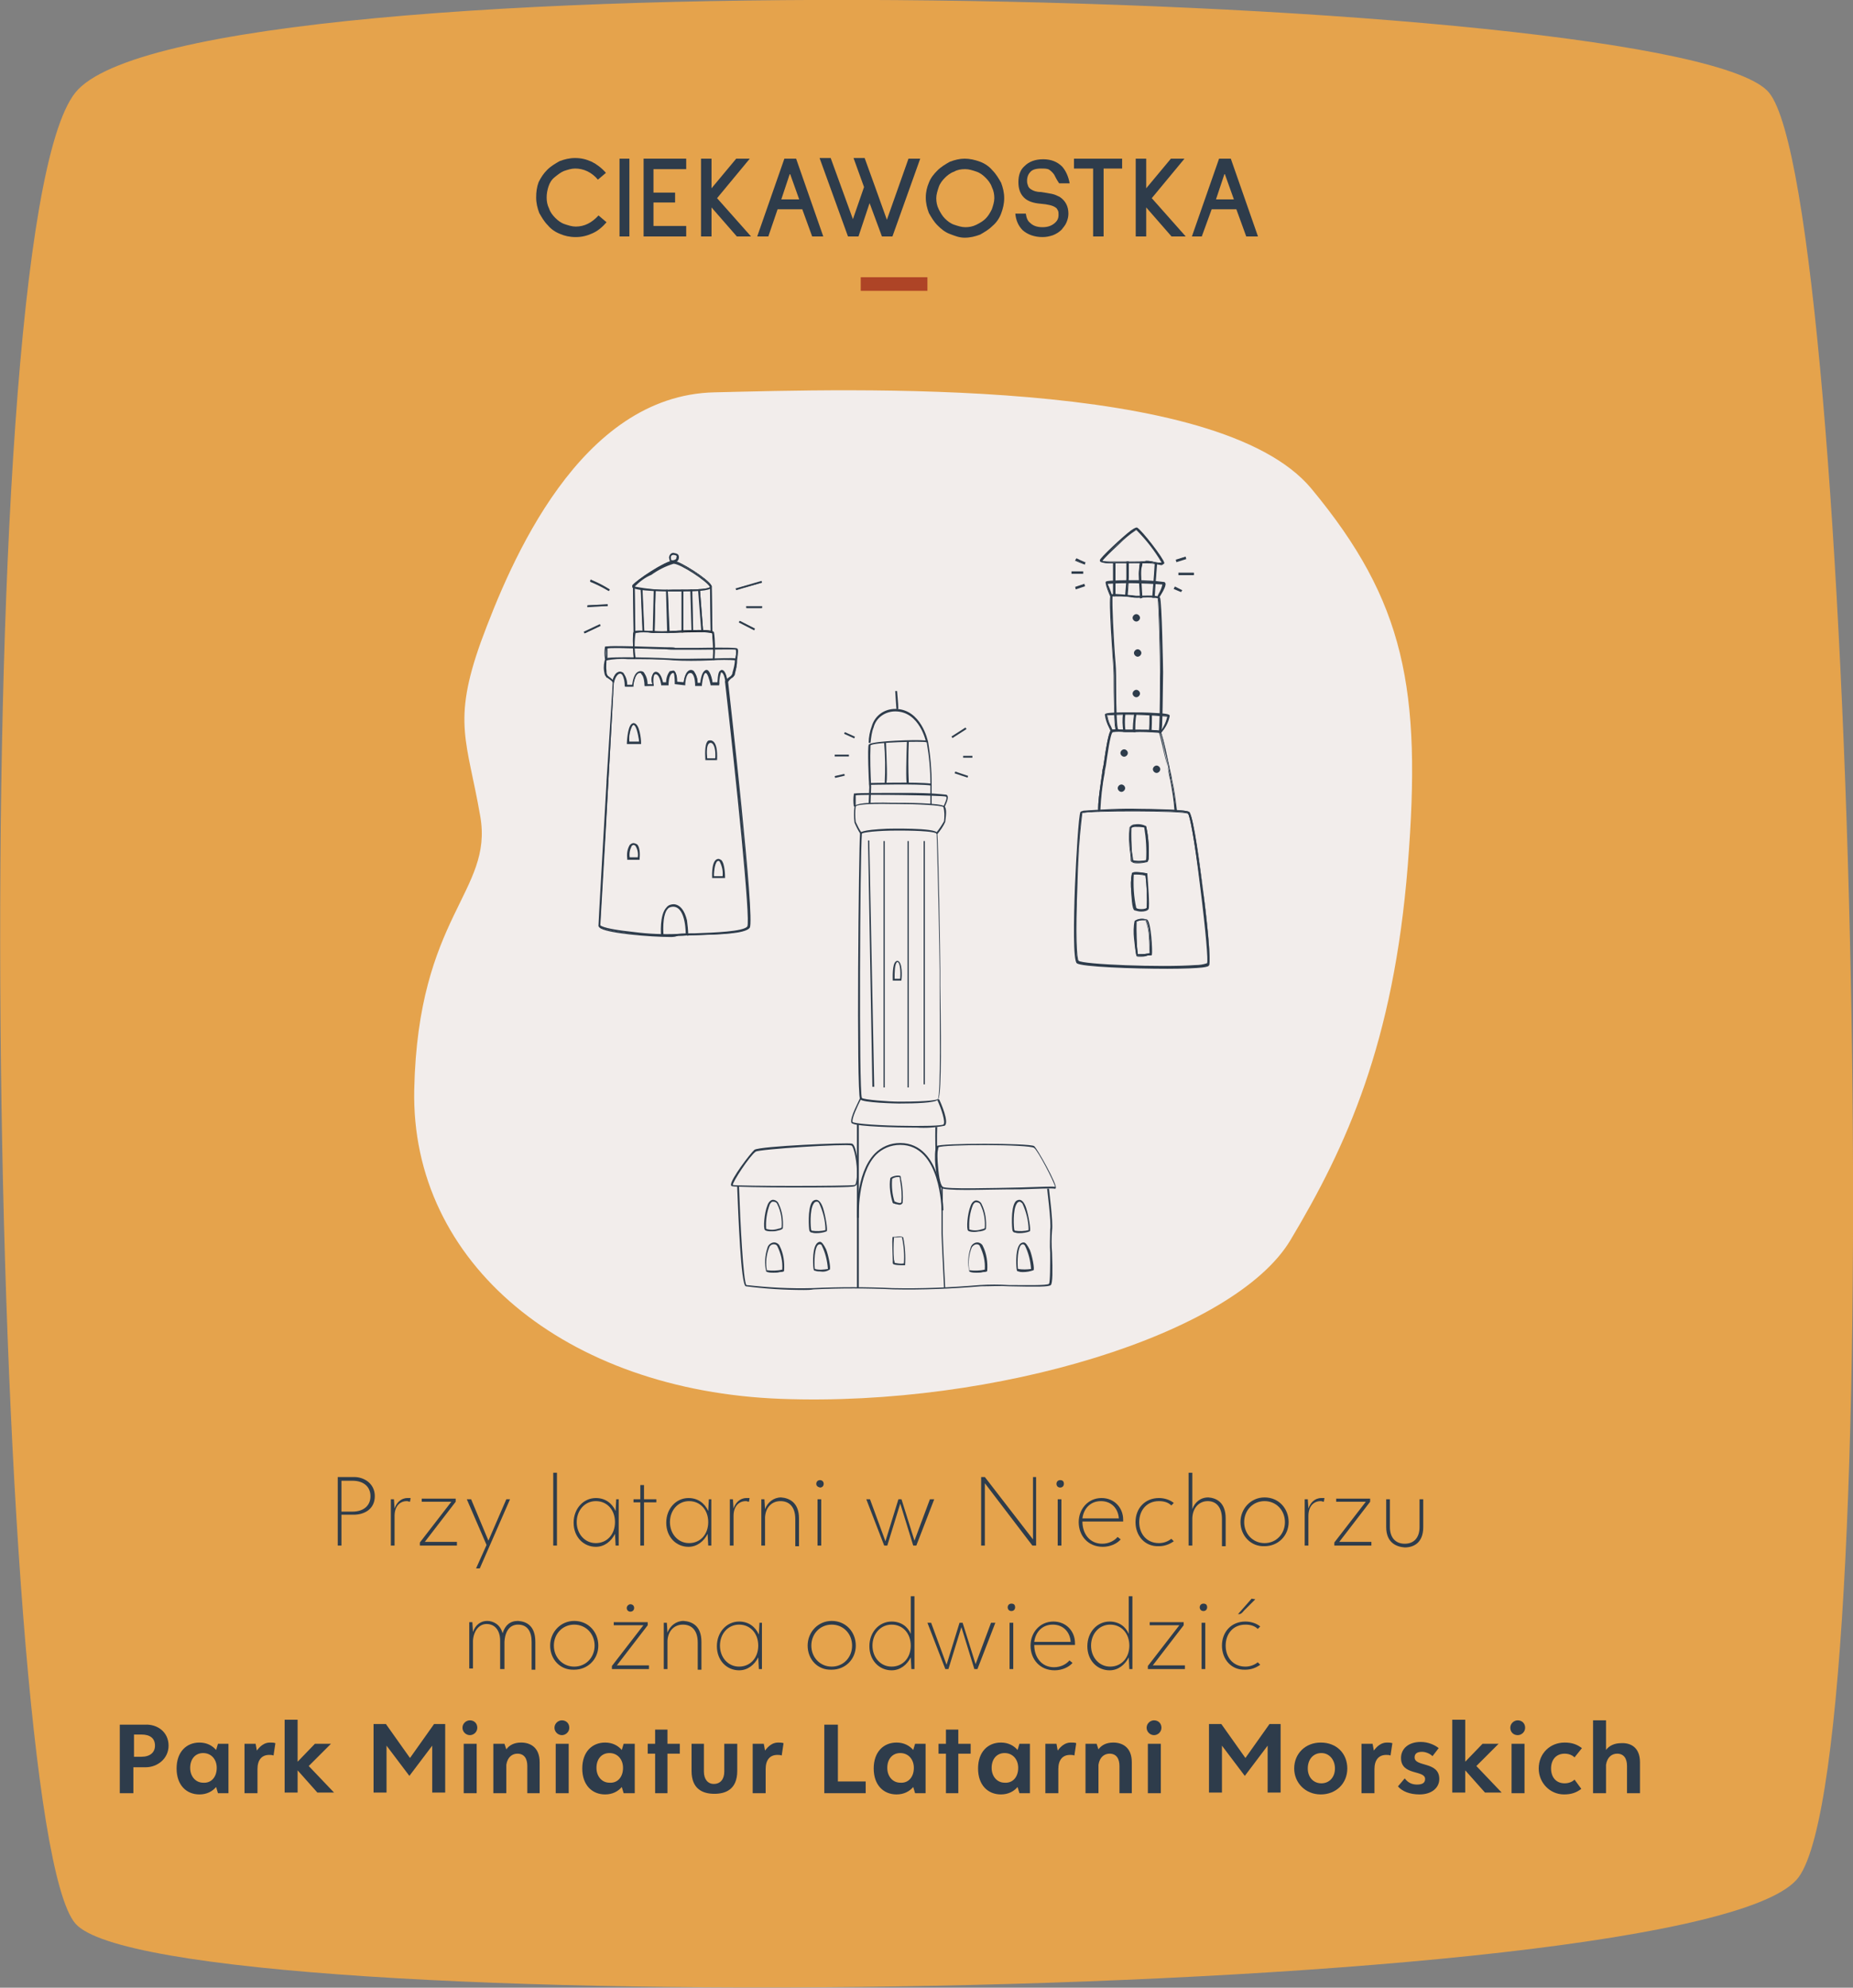 <?xml version="1.0" encoding="utf-8"?>
<!-- Generator: Adobe Illustrator 24.0.3, SVG Export Plug-In . SVG Version: 6.00 Build 0)  -->
<svg version="1.1" id="Layer_1" xmlns="http://www.w3.org/2000/svg" xmlns:xlink="http://www.w3.org/1999/xlink" x="0px" y="0px"
	 viewBox="0 0 300.1 321.9" style="enable-background:new 0 0 300.1 321.9;" xml:space="preserve">
<rect x="0" y="0" width="300.1" height="321.9" fill="#808080" stroke="none"/>
<style type="text/css">
	.st0{fill:#E5A34C;}
	.st1{enable-background:new    ;}
	.st2{fill:#2E3C4B;}
	.st3{fill:#AE4426;}
	.st4{fill:#F2EDEB;}
</style>
<g id="Group_388" transform="translate(-577.475 -524.898)">
	<g id="CIEKAWOSTKA" transform="translate(577.475 524.898)">
		<path id="Path_1283" class="st0" d="M12.2,15C30.6-8,272.7-1.8,286.5,15s19.9,268.3,4.8,289s-265.2,23.7-279.1,7.5
			S-6.2,38,12.2,15z"/>
		<g id="CIEKAWOSTKA-2" transform="translate(86.033 23.293)">
			<g class="st1">
				<path class="st2" d="M4.7,14.6c-0.8-0.3-1.5-0.8-2-1.4c-0.6-0.6-1-1.3-1.4-2c-0.3-0.8-0.5-1.6-0.5-2.5S0.9,7,1.2,6.2
					C1.6,5.4,2,4.8,2.6,4.2c0.6-0.6,1.3-1,2-1.4c0.8-0.3,1.6-0.5,2.5-0.5c1,0,1.8,0.2,2.7,0.6c0.8,0.4,1.6,1,2.3,1.8l-1.3,1.1
					C9.8,4.6,8.5,4,7.1,4C6.5,4,5.9,4.2,5.3,4.4C4.8,4.6,4.3,5,3.8,5.4s-0.8,0.9-1,1.5C2.6,7.5,2.5,8.1,2.5,8.7
					c0,0.6,0.1,1.2,0.4,1.8c0.2,0.6,0.6,1.1,1,1.5c0.4,0.4,0.9,0.8,1.5,1c0.6,0.2,1.2,0.4,1.8,0.4c1.4,0,2.6-0.6,3.7-1.8l1.3,1.1
					c-0.7,0.8-1.4,1.4-2.3,1.8s-1.7,0.6-2.7,0.6C6.2,15.1,5.4,14.9,4.7,14.6z"/>
				<path class="st2" d="M14.3,15V2.4h1.6V15H14.3z"/>
				<path class="st2" d="M18.2,15V2.4h6.9v1.7h-5.3v3.8h3.5v1.6h-3.5v3.8h5.3V15H18.2z"/>
				<path class="st2" d="M33.3,15l-4.1-4.7V15h-1.7V2.4h1.7v4.8l4-4.8h2.2l-5.3,6.4l5.5,6.2H33.3z"/>
				<path class="st2" d="M45.5,15l-1.6-4.4h-4L38.4,15h-1.8L41,2.4h1.9L47.3,15H45.5z M41.9,4.8L40.5,9h2.9L41.9,4.8z"/>
				<path class="st2" d="M58.5,15h-1.7l-2-5.4L53,15h-1.7L46.7,2.3h1.8l3.6,9.9l1.8-5.2l-1.7-4.7h1.8L55.7,7l1.9,5.3l3.5-9.9H63
					L58.5,15z"/>
				<path class="st2" d="M67.8,14.6c-0.8-0.3-1.4-0.8-2-1.4c-0.6-0.6-1-1.3-1.4-2c-0.3-0.8-0.5-1.6-0.5-2.5s0.2-1.7,0.5-2.4
					c0.3-0.8,0.8-1.4,1.4-2c0.6-0.6,1.3-1,2-1.4c0.8-0.3,1.6-0.5,2.4-0.5s1.7,0.2,2.5,0.5c0.8,0.3,1.5,0.8,2,1.4
					c0.6,0.6,1,1.3,1.4,2c0.3,0.8,0.5,1.6,0.5,2.5s-0.2,1.7-0.5,2.5c-0.3,0.8-0.8,1.5-1.4,2c-0.6,0.6-1.3,1-2,1.4
					c-0.8,0.3-1.6,0.5-2.5,0.5S68.6,14.9,67.8,14.6z M68.5,4.5c-0.6,0.2-1.1,0.6-1.5,1S66.2,6.4,66,7c-0.2,0.6-0.4,1.2-0.4,1.8
					c0,0.6,0.1,1.2,0.4,1.8s0.6,1.1,1,1.5c0.4,0.4,0.9,0.8,1.5,1s1.2,0.4,1.8,0.4c0.6,0,1.2-0.1,1.8-0.4s1.1-0.6,1.5-1
					c0.4-0.4,0.7-0.9,1-1.5c0.2-0.6,0.4-1.2,0.4-1.8c0-0.6-0.1-1.2-0.4-1.8c-0.2-0.6-0.6-1.1-1-1.5s-0.9-0.8-1.5-1s-1.2-0.4-1.8-0.4
					C69.6,4.1,69,4.2,68.5,4.5z"/>
				<path class="st2" d="M84.7,5c-0.2-0.3-0.5-0.6-0.8-0.8c-0.3-0.2-0.8-0.2-1.3-0.2c-0.9,0-1.5,0.2-1.8,0.6
					c-0.3,0.3-0.5,0.8-0.5,1.4c0,0.4,0.1,0.6,0.2,0.9c0.1,0.2,0.3,0.4,0.5,0.5c0.3,0.2,0.8,0.4,1.5,0.4c0.7,0.1,1.3,0.2,1.8,0.3
					s0.9,0.3,1.3,0.5c0.9,0.6,1.4,1.5,1.4,2.7c0,0.5-0.1,0.9-0.3,1.4s-0.5,0.8-0.8,1.2c-0.4,0.4-0.9,0.7-1.4,0.9
					c-0.6,0.2-1.1,0.3-1.7,0.3c-1.3,0-2.4-0.4-3.2-1.1c-0.7-0.7-1.1-1.6-1.2-2.7l0,0h1.7c0.1,0.7,0.3,1.2,0.7,1.5
					c0.5,0.5,1.2,0.7,2,0.7c0.8,0,1.4-0.2,1.9-0.6c0.5-0.4,0.7-0.8,0.7-1.4c0-0.3,0-0.5-0.1-0.7s-0.2-0.4-0.4-0.5
					c-0.4-0.3-1.2-0.5-2.4-0.6c-1.2-0.1-2.1-0.4-2.7-1c-0.6-0.6-0.9-1.4-0.9-2.5c0-1.1,0.3-2,1-2.6c0.7-0.7,1.7-1.1,3-1.1
					c1.3,0,2.3,0.4,3.1,1.2c0.6,0.7,1,1.6,1.2,2.7h-1.7C85.1,5.8,84.9,5.4,84.7,5z"/>
				<path class="st2" d="M92.7,4v11H91V4h-3.1V2.4h7.8V4H92.7z"/>
				<path class="st2" d="M103.7,15l-4.1-4.7V15h-1.7V2.4h1.7v4.8l4-4.8h2.2l-5.3,6.4l5.5,6.2H103.7z"/>
				<path class="st2" d="M115.8,15l-1.6-4.4h-4l-1.6,4.4H107l4.4-12.6h1.9l4.4,12.6H115.8z M112.3,4.8L110.9,9h2.9L112.3,4.8z"/>
			</g>
		</g>
		<rect id="Rectangle_45" x="139.4" y="44.9" class="st3" width="10.8" height="2.2"/>
		<g id="Group_181" transform="translate(67.187 63.238)">
			<path id="Path_1327" class="st4" d="M10.7,40.7c4.8-13,16-39.9,37.8-40.4s81.6-2.6,96.7,15.6s17.9,32.4,15.6,61.1
				s-9.9,45.4-19,60.6s-47.7,27-82.5,25.7s-60-21.9-59.4-50.1s12.8-32,10.7-44.2S6,53.8,10.7,40.7z"/>
		</g>
		<g class="st1">
			<path class="st2" d="M60.7,242.3c0,2.1-1.7,3-3.4,3h-2v5h-0.6v-11.1h2.7C58.9,239.2,60.7,240.2,60.7,242.3z M60,242.3
				c0-1.6-1.2-2.5-2.9-2.5h-1.8v5h1.8C58.8,244.8,60,243.9,60,242.3z"/>
			<path class="st2" d="M66.5,242.6l-0.1,0.6c-0.2,0-0.3-0.1-0.5-0.1c-1.2,0-2,0.9-2,2.4v4.8h-0.6v-7.5h0.5l0.1,1.5
				c0.3-0.9,1-1.7,2.1-1.7C66.2,242.6,66.3,242.6,66.5,242.6z"/>
			<path class="st2" d="M74,249.8v0.5h-6v-0.5l5.1-6.6h-4.8v-0.5h5.5v0.5l-5,6.5H74z"/>
			<path class="st2" d="M82.6,242.8L77.7,254h-0.6l1.7-3.8l-3.2-7.4h0.7l2.8,6.7l2.9-6.7H82.6z"/>
			<path class="st2" d="M89.6,238.5h0.6v11.8h-0.6V238.5z"/>
			<path class="st2" d="M100.2,242.8v7.5h-0.5l-0.1-1.9c-0.6,1.2-1.7,2.1-3.1,2.1c-2,0-3.6-1.6-3.6-3.9c0-2.3,1.6-4,3.6-4
				c1.5,0,2.6,0.8,3.2,2.1l0.1-1.9H100.2z M99.6,246.5c0-2-1.3-3.4-3.1-3.4c-1.8,0-3.1,1.5-3.1,3.4c0,1.9,1.3,3.4,3.1,3.4
				S99.6,248.5,99.6,246.5z"/>
			<path class="st2" d="M106.3,243.3h-2v7h-0.6v-7h-1.1v-0.5h1.1v-2.3h0.6v2.3h2V243.3z"/>
			<path class="st2" d="M115.2,242.8v7.5h-0.5l-0.1-1.9c-0.6,1.2-1.7,2.1-3.1,2.1c-2,0-3.6-1.6-3.6-3.9c0-2.3,1.6-4,3.6-4
				c1.5,0,2.6,0.8,3.2,2.1l0.1-1.9H115.2z M114.7,246.5c0-2-1.3-3.4-3.1-3.4c-1.8,0-3.1,1.5-3.1,3.4c0,1.9,1.3,3.4,3.1,3.4
				S114.7,248.5,114.7,246.5z"/>
			<path class="st2" d="M121.4,242.6l-0.1,0.6c-0.2,0-0.3-0.1-0.5-0.1c-1.2,0-2,0.9-2,2.4v4.8h-0.6v-7.5h0.5l0.1,1.5
				c0.3-0.9,1-1.7,2.1-1.7C121.1,242.6,121.2,242.6,121.4,242.6z"/>
			<path class="st2" d="M129.4,245.9v4.5h-0.6V246c0-2-1-2.9-2.4-2.9c-1.4,0-2.4,1-2.5,2.6v4.6h-0.6v-7.5h0.5l0.1,1.6
				c0.4-1.1,1.4-1.9,2.6-1.9C127.8,242.6,129.4,243.3,129.4,245.9z"/>
			<path class="st2" d="M132.2,240.3c0-0.3,0.2-0.6,0.6-0.6c0.3,0,0.6,0.2,0.6,0.6c0,0.3-0.2,0.6-0.6,0.6
				C132.4,240.8,132.2,240.6,132.2,240.3z M132.4,242.8h0.6v7.5h-0.6V242.8z"/>
			<path class="st2" d="M151.3,242.8l-2.9,7.5h-0.5l-2.1-6.8l-2.1,6.8h-0.5l-2.9-7.5h0.6l2.5,6.8l2.1-6.8h0.5l2.1,6.7l2.5-6.7H151.3
				z"/>
			<path class="st2" d="M167.8,239.2v11.1h-0.6l-7.7-10.1v10.1h-0.6v-11.1h0.6l7.8,10.1v-10.1H167.8z"/>
			<path class="st2" d="M171.1,240.3c0-0.3,0.2-0.6,0.6-0.6s0.6,0.2,0.6,0.6c0,0.3-0.2,0.6-0.6,0.6S171.1,240.6,171.1,240.3z
				 M171.3,242.8h0.6v7.5h-0.6V242.8z"/>
			<path class="st2" d="M175.3,246.4L175.3,246.4c0,2,1.2,3.6,3.2,3.6c1.1,0,2-0.5,2.5-1.1l0.5,0.4c-0.6,0.7-1.7,1.2-2.9,1.2
				c-2.4,0-3.9-1.8-3.9-4c0-2.1,1.5-3.9,3.7-3.9c2.1,0,3.5,1.6,3.5,3.5v0.3H175.3z M175.3,245.9h5.9c-0.1-1.6-1.2-2.8-2.9-2.8
				S175.5,244.3,175.3,245.9z"/>
			<path class="st2" d="M183.9,246.5c0-2.2,1.5-3.9,3.8-3.9c0.9,0,1.8,0.3,2.4,0.8l-0.4,0.4c-0.5-0.5-1.2-0.7-2-0.7
				c-2,0-3.2,1.5-3.2,3.4c0,1.9,1.2,3.4,3.2,3.4c0.8,0,1.5-0.3,2-0.7l0.4,0.4c-0.7,0.5-1.5,0.8-2.4,0.8
				C185.4,250.5,183.9,248.7,183.9,246.5z"/>
			<path class="st2" d="M198.5,245.9v4.5h-0.6V246c0-2-1-2.9-2.3-2.9c-1.4,0-2.5,1.1-2.5,2.9v4.3h-0.6v-11.8h0.6v5.9
				c0.4-1.1,1.3-1.9,2.6-1.9C197,242.6,198.5,243.3,198.5,245.9z"/>
			<path class="st2" d="M200.9,246.5c0-2.2,1.7-4,3.9-4c2.3,0,3.9,1.8,3.9,4c0,2.2-1.7,3.9-3.9,3.9
				C202.6,250.5,200.9,248.7,200.9,246.5z M208.1,246.5c0-1.9-1.4-3.4-3.3-3.4c-1.9,0-3.3,1.5-3.3,3.4c0,1.9,1.4,3.4,3.3,3.4
				C206.7,249.9,208.1,248.4,208.1,246.5z"/>
			<path class="st2" d="M214.5,242.6l-0.1,0.6c-0.2,0-0.3-0.1-0.5-0.1c-1.2,0-2,0.9-2,2.4v4.8h-0.6v-7.5h0.5l0.1,1.5
				c0.3-0.9,1-1.7,2.1-1.7C214.2,242.6,214.3,242.6,214.5,242.6z"/>
			<path class="st2" d="M222.1,249.8v0.5h-6v-0.5l5.1-6.6h-4.8v-0.5h5.5v0.5l-5,6.5H222.1z"/>
			<path class="st2" d="M224.5,247.3v-4.5h0.6v4.5c0,1.7,0.9,2.7,2.4,2.7c1.6,0,2.4-1.1,2.4-2.7v-4.5h0.6v4.5c0,2.6-1.6,3.3-3,3.3
				C226.1,250.5,224.5,249.8,224.5,247.3z"/>
		</g>
		<g class="st1">
			<path class="st2" d="M86.7,265.9v4.5h-0.6v-4.5c0-1.7-0.7-2.8-2.2-2.8c-1.3,0-2.1,1-2.2,2.8v4.4H81v-4.6c0-1.6-0.8-2.7-2.2-2.7
				c-1.2,0-2.1,1.1-2.2,2.7v4.5h-0.6v-7.5h0.5l0.1,1.6c0.4-1.2,1.3-1.8,2.3-1.8c0.9,0,2.1,0.5,2.5,2c0.4-1.3,1.2-2,2.5-2
				C85.3,262.6,86.7,263.3,86.7,265.9z"/>
			<path class="st2" d="M89.1,266.5c0-2.2,1.7-4,3.9-4c2.3,0,3.9,1.8,3.9,4c0,2.2-1.7,3.9-3.9,3.9C90.7,270.5,89.1,268.7,89.1,266.5
				z M96.3,266.5c0-1.9-1.4-3.4-3.3-3.4c-1.9,0-3.3,1.5-3.3,3.4c0,1.9,1.4,3.4,3.3,3.4C94.9,269.9,96.3,268.4,96.3,266.5z"/>
			<path class="st2" d="M105.1,269.8v0.5h-6v-0.5l5.1-6.6h-4.8v-0.5h5.5v0.5l-5,6.5H105.1z M101.5,260.4c0-0.3,0.3-0.6,0.6-0.6
				c0.3,0,0.6,0.2,0.6,0.6s-0.3,0.6-0.6,0.6C101.7,261,101.5,260.7,101.5,260.4z"/>
			<path class="st2" d="M113.6,265.9v4.5H113V266c0-2-1-2.9-2.4-2.9c-1.4,0-2.4,1-2.5,2.6v4.6h-0.6v-7.5h0.5l0.1,1.6
				c0.4-1.1,1.4-1.9,2.6-1.9C112.1,262.6,113.6,263.3,113.6,265.9z"/>
			<path class="st2" d="M123.4,262.8v7.5h-0.5l-0.1-1.9c-0.6,1.2-1.7,2.1-3.1,2.1c-2,0-3.6-1.6-3.6-3.9c0-2.3,1.6-4,3.6-4
				c1.5,0,2.6,0.8,3.2,2.1l0.1-1.9H123.4z M122.8,266.5c0-2-1.3-3.4-3.1-3.4c-1.8,0-3.1,1.5-3.1,3.4c0,1.9,1.3,3.4,3.1,3.4
				S122.8,268.5,122.8,266.5z"/>
			<path class="st2" d="M130.8,266.5c0-2.2,1.7-4,3.9-4c2.3,0,3.9,1.8,3.9,4c0,2.2-1.7,3.9-3.9,3.9
				C132.4,270.5,130.8,268.7,130.8,266.5z M138,266.5c0-1.9-1.4-3.4-3.3-3.4c-1.9,0-3.3,1.5-3.3,3.4c0,1.9,1.4,3.4,3.3,3.4
				C136.6,269.9,138,268.4,138,266.5z"/>
			<path class="st2" d="M148.1,258.5v11.8h-0.5l-0.1-1.9c-0.6,1.2-1.7,2.1-3.1,2.1c-2,0-3.6-1.6-3.6-3.9c0-2.3,1.6-4,3.6-4
				c1.5,0,2.6,0.8,3.1,2v-6.1H148.1z M147.5,266.5c0-2-1.3-3.4-3.1-3.4c-1.8,0-3.1,1.5-3.1,3.4c0,1.9,1.3,3.4,3.1,3.4
				S147.5,268.5,147.5,266.5z"/>
			<path class="st2" d="M161.2,262.8l-2.9,7.5h-0.5l-2.1-6.8l-2.1,6.8h-0.5l-2.9-7.5h0.6l2.5,6.8l2.1-6.8h0.5l2.1,6.7l2.5-6.7H161.2
				z"/>
			<path class="st2" d="M163.2,260.3c0-0.3,0.2-0.6,0.6-0.6s0.6,0.2,0.6,0.6c0,0.3-0.2,0.6-0.6,0.6S163.2,260.6,163.2,260.3z
				 M163.5,262.8h0.6v7.5h-0.6V262.8z"/>
			<path class="st2" d="M167.5,266.4L167.5,266.4c0,2,1.2,3.6,3.2,3.6c1.1,0,2-0.5,2.5-1.1l0.5,0.4c-0.6,0.7-1.7,1.2-2.9,1.2
				c-2.4,0-3.9-1.8-3.9-4c0-2.1,1.5-3.9,3.7-3.9c2.1,0,3.5,1.6,3.5,3.5v0.3H167.5z M167.5,265.9h5.9c-0.1-1.6-1.2-2.8-2.9-2.8
				C168.8,263.1,167.7,264.3,167.5,265.9z"/>
			<path class="st2" d="M183.4,258.5v11.8h-0.5l-0.1-1.9c-0.6,1.2-1.7,2.1-3.1,2.1c-2,0-3.6-1.6-3.6-3.9c0-2.3,1.6-4,3.6-4
				c1.5,0,2.6,0.8,3.1,2v-6.1H183.4z M182.9,266.5c0-2-1.3-3.4-3.1-3.4c-1.8,0-3.1,1.5-3.1,3.4c0,1.9,1.3,3.4,3.1,3.4
				S182.9,268.5,182.9,266.5z"/>
			<path class="st2" d="M191.9,269.8v0.5h-6v-0.5l5.1-6.6h-4.8v-0.5h5.5v0.5l-5,6.5H191.9z"/>
			<path class="st2" d="M194.3,260.3c0-0.3,0.2-0.6,0.6-0.6s0.6,0.2,0.6,0.6c0,0.3-0.2,0.6-0.6,0.6S194.3,260.6,194.3,260.3z
				 M194.6,262.8h0.6v7.5h-0.6V262.8z"/>
			<path class="st2" d="M197.9,266.5c0-2.2,1.5-3.9,3.8-3.9c0.9,0,1.8,0.3,2.4,0.8l-0.4,0.4c-0.5-0.5-1.2-0.7-2-0.7
				c-2,0-3.2,1.5-3.2,3.4c0,1.9,1.2,3.4,3.2,3.4c0.8,0,1.5-0.3,2-0.7l0.4,0.4c-0.7,0.5-1.5,0.8-2.4,0.8
				C199.4,270.5,197.9,268.7,197.9,266.5z M200.7,261.4h-0.2l2.2-2.5l0.6,0.1l-1.8,1.8C201.1,261.3,200.9,261.4,200.7,261.4z"/>
		</g>
		<g class="st1">
			<path class="st2" d="M27.3,282.7c0,2.1-1.8,3.5-3.7,3.5h-2v4.2h-2.2v-11.1h4.1C25.5,279.2,27.3,280.5,27.3,282.7z M25.1,282.7
				c0-1.2-0.8-1.8-2.2-1.8h-1.2v3.6h1.2C24.3,284.5,25.1,283.8,25.1,282.7z"/>
			<path class="st2" d="M37,282.4v8h-1.7l-0.3-1c-0.6,0.7-1.5,1.2-2.7,1.2c-2.1,0-3.7-1.5-3.7-4.2s1.6-4.2,3.7-4.2
				c1.2,0,2.1,0.5,2.7,1.2l0.3-1H37z M35.1,286.3c0-1.4-0.9-2.4-2.2-2.4c-1.3,0-2.1,1-2.1,2.4s0.9,2.4,2.1,2.4
				C34.2,288.8,35.1,287.8,35.1,286.3z"/>
			<path class="st2" d="M44.6,282.3l-0.3,2c-0.2-0.1-0.5-0.1-0.7-0.1c-1.2,0-1.9,0.8-1.9,2.3v3.9h-2.1v-8h1.8l0.2,1.1
				c0.5-0.7,1.2-1.3,2.1-1.3C44.1,282.2,44.3,282.2,44.6,282.3z"/>
			<path class="st2" d="M51.4,290.3l-3.2-3.6v3.6h-2.1v-11.8h2.1v6.8l2.8-2.9h2.6l-3.6,3.6l4.1,4.3H51.4z"/>
			<path class="st2" d="M72.1,279.2v11.1H70v-7.6l-3.7,4.9l-3.7-4.9v7.6h-2.1v-11.1h2l3.9,5.5l3.9-5.5H72.1z"/>
			<path class="st2" d="M74.9,279.8c0-0.7,0.6-1.2,1.2-1.2c0.7,0,1.2,0.5,1.2,1.2c0,0.7-0.6,1.2-1.2,1.2
				C75.5,281,74.9,280.5,74.9,279.8z M75.1,282.4h2.1v8h-2.1V282.4z"/>
			<path class="st2" d="M87.4,285.4v5h-2v-4.4c0-1.2-0.5-2-1.6-2c-0.8,0-1.6,0.5-1.8,1.8v4.6h-2.1v-8h1.8l0.3,0.9
				c0.5-0.7,1.3-1.1,2.4-1.1C85.8,282.2,87.4,282.9,87.4,285.4z"/>
			<path class="st2" d="M89.8,279.8c0-0.7,0.6-1.2,1.2-1.2c0.7,0,1.2,0.5,1.2,1.2c0,0.7-0.6,1.2-1.2,1.2
				C90.4,281,89.8,280.5,89.8,279.8z M90,282.4h2.1v8H90V282.4z"/>
			<path class="st2" d="M102.8,282.4v8H101l-0.3-1c-0.6,0.7-1.5,1.2-2.7,1.2c-2.1,0-3.7-1.5-3.7-4.2s1.6-4.2,3.7-4.2
				c1.2,0,2.1,0.5,2.7,1.2l0.3-1H102.8z M100.9,286.3c0-1.4-0.9-2.4-2.2-2.4c-1.3,0-2.1,1-2.1,2.4s0.9,2.4,2.1,2.4
				C100,288.8,100.9,287.8,100.9,286.3z"/>
			<path class="st2" d="M110.1,284h-2v6.4h-2V284h-1.2v-1.6h1.2v-2.3h2v2.3h2V284z"/>
			<path class="st2" d="M112,286.8v-4.4h2v4.5c0,1.2,0.6,2,1.6,2c1.1,0,1.7-0.8,1.7-2v-4.5h2.1v4.4c0,3-1.9,3.7-3.7,3.7
				S112,289.8,112,286.8z"/>
			<path class="st2" d="M126.9,282.3l-0.3,2c-0.2-0.1-0.5-0.1-0.7-0.1c-1.2,0-1.9,0.8-1.9,2.3v3.9h-2.1v-8h1.8l0.2,1.1
				c0.5-0.7,1.2-1.3,2.1-1.3C126.4,282.2,126.6,282.2,126.9,282.3z"/>
		</g>
		<g class="st1">
			<path class="st2" d="M140.2,288.5v1.9h-6.7v-11.1h2.2v9.2H140.2z"/>
			<path class="st2" d="M149.9,282.4v8h-1.7l-0.3-1c-0.6,0.7-1.5,1.2-2.7,1.2c-2.1,0-3.7-1.5-3.7-4.2s1.6-4.2,3.7-4.2
				c1.2,0,2.1,0.5,2.7,1.2l0.3-1H149.9z M148,286.3c0-1.4-0.9-2.4-2.2-2.4c-1.3,0-2.1,1-2.1,2.4s0.9,2.4,2.1,2.4
				C147.1,288.8,148,287.8,148,286.3z"/>
			<path class="st2" d="M157.2,284h-2v6.4h-2V284H152v-1.6h1.2v-2.3h2v2.3h2V284z"/>
			<path class="st2" d="M166.8,282.4v8h-1.7l-0.3-1c-0.6,0.7-1.5,1.2-2.7,1.2c-2.1,0-3.7-1.5-3.7-4.2s1.6-4.2,3.7-4.2
				c1.2,0,2.1,0.5,2.7,1.2l0.3-1H166.8z M164.9,286.3c0-1.4-0.9-2.4-2.2-2.4c-1.3,0-2.1,1-2.1,2.4s0.9,2.4,2.1,2.4
				C164,288.8,164.9,287.8,164.9,286.3z"/>
			<path class="st2" d="M174.3,282.3l-0.3,2c-0.2-0.1-0.5-0.1-0.7-0.1c-1.2,0-1.9,0.8-1.9,2.3v3.9h-2.1v-8h1.8l0.2,1.1
				c0.5-0.7,1.2-1.3,2.1-1.3C173.8,282.2,174.1,282.2,174.3,282.3z"/>
			<path class="st2" d="M183.3,285.4v5h-2v-4.4c0-1.2-0.5-2-1.6-2c-0.8,0-1.6,0.5-1.8,1.8v4.6h-2.1v-8h1.8l0.3,0.9
				c0.5-0.7,1.3-1.1,2.4-1.1C181.7,282.2,183.3,282.9,183.3,285.4z"/>
			<path class="st2" d="M185.7,279.8c0-0.7,0.6-1.2,1.2-1.2c0.7,0,1.2,0.5,1.2,1.2c0,0.7-0.6,1.2-1.2,1.2
				C186.3,281,185.7,280.5,185.7,279.8z M185.9,282.4h2.1v8h-2.1V282.4z"/>
			<path class="st2" d="M207.4,279.2v11.1h-2.1v-7.6l-3.7,4.9l-3.7-4.9v7.6h-2.1v-11.1h2l3.9,5.5l3.9-5.5H207.4z"/>
			<path class="st2" d="M209.6,286.4c0-2.4,1.8-4.2,4.3-4.2c2.6,0,4.3,1.8,4.3,4.2c0,2.4-1.8,4.2-4.3,4.2
				C211.4,290.6,209.6,288.7,209.6,286.4z M216.2,286.4c0-1.4-0.9-2.5-2.2-2.5c-1.3,0-2.2,1-2.2,2.5c0,1.4,0.9,2.4,2.2,2.4
				C215.3,288.8,216.2,287.8,216.2,286.4z"/>
			<path class="st2" d="M225.5,282.3l-0.3,2c-0.2-0.1-0.5-0.1-0.7-0.1c-1.2,0-1.9,0.8-1.9,2.3v3.9h-2.1v-8h1.8l0.2,1.1
				c0.5-0.7,1.2-1.3,2.1-1.3C224.9,282.2,225.2,282.2,225.5,282.3z"/>
			<path class="st2" d="M227.5,288c0.6,0.8,1.3,1,2,1c0.9,0,1.3-0.3,1.3-0.9c0-1.5-3.9-0.5-3.9-3.4c0-1.5,1.2-2.6,3.2-2.6
				c1.2,0,2.3,0.5,2.9,1l-1,1.3c-0.4-0.4-1.1-0.7-1.7-0.7c-0.8,0-1.2,0.3-1.2,0.9c0,1.6,4,0.6,4,3.5c0,1.4-1.2,2.5-3.2,2.5
				c-1.6,0-2.8-0.5-3.5-1.3L227.5,288z"/>
			<path class="st2" d="M240.5,290.3l-3.2-3.6v3.6h-2.1v-11.8h2.1v6.8l2.8-2.9h2.6l-3.6,3.6l4.1,4.3H240.5z"/>
			<path class="st2" d="M244.6,279.8c0-0.7,0.6-1.2,1.2-1.2c0.7,0,1.2,0.5,1.2,1.2c0,0.7-0.6,1.2-1.2,1.2
				C245.1,281,244.6,280.5,244.6,279.8z M244.8,282.4h2.1v8h-2.1V282.4z"/>
			<path class="st2" d="M249.2,286.4c0-2.4,1.8-4.2,4.2-4.2c1.2,0,2,0.3,2.8,0.9l-1.2,1.5c-0.4-0.4-1-0.6-1.6-0.6
				c-1.4,0-2.2,1-2.2,2.4c0,1.4,0.8,2.4,2.2,2.4c0.6,0,1.2-0.2,1.6-0.6l1.1,1.5c-0.8,0.6-1.6,0.9-2.8,0.9
				C251,290.6,249.2,288.7,249.2,286.4z"/>
			<path class="st2" d="M265.6,285.4v5h-2.1v-4.4c0-1.2-0.5-2-1.6-2c-0.8,0-1.6,0.5-1.8,1.8v4.6h-2.1v-11.8h2.1v4.8
				c0.5-0.7,1.4-1.1,2.4-1.1C264,282.2,265.6,282.9,265.6,285.4z"/>
		</g>
	</g>
	<g id="Group_298" transform="translate(695.859 636.904)">
		<g id="niechorze">
			
				<rect id="Rectangle_211" x="35.6" y="6.5" transform="matrix(0.842 -0.539 0.539 0.842 2.23 20.981)" class="st2" width="2.7" height="0.3"/>
			<rect id="Rectangle_212" x="37.6" y="10.4" class="st2" width="1.5" height="0.3"/>
			
				<rect id="Rectangle_213" x="37.2" y="12.4" transform="matrix(0.318 -0.948 0.948 0.318 12.641 44.553)" class="st2" width="0.3" height="2.2"/>
			
				<rect id="Rectangle_214" x="19" y="6.2" transform="matrix(0.413 -0.911 0.911 0.413 4.822 21.577)" class="st2" width="0.3" height="1.8"/>
			<rect id="Rectangle_215" x="16.8" y="10.2" class="st2" width="2.3" height="0.3"/>
			
				<rect id="Rectangle_216" x="16.8" y="13.5" transform="matrix(0.975 -0.225 0.225 0.975 -2.618 4.296)" class="st2" width="1.6" height="0.3"/>
			<path id="Path_2050" class="st2" d="M27.3,66.7h-0.2c-0.1,0-5.9-0.1-6.2-0.7c-0.6-1.3-0.2-40.6,0-43c0-0.2,0.1-0.6,4.4-0.8
				c0.1,0,8-0.2,8.1,0.7c0.2,1.2,0.5,20.3,0.5,22.2c0,0.4,0,1.3,0,2.5c0.2,13,0.1,18.2-0.4,18.5C33,66.6,29.9,66.7,27.3,66.7z
				 M21.2,23c-0.3,3.7-0.5,41.7,0,42.8c0.3,0.3,4.4,0.6,6,0.6h0.2c4.9,0,5.9-0.3,6.1-0.4c0.5-0.6,0.3-13.5,0.3-18.3
				c0-1.2,0-2.1,0-2.5c0-2.5-0.4-21.1-0.5-22.2c-0.2-0.3-2.5-0.5-6-0.5H27C23.6,22.5,21.3,22.8,21.2,23L21.2,23z"/>
			<path id="Path_2051" class="st2" d="M30.1,70.6c-4,0-9.3-0.2-10.3-0.6c-0.2-0.1-0.3-0.1-0.3-0.2c-0.3-0.8,1.3-3.6,1.4-4l0.2,0.1
				c-0.6,1.2-1.6,3.3-1.4,3.8c0.2,0.2,2.8,0.5,7.3,0.6c4.2,0.1,7.1,0,7.4-0.2c0.4-0.3-0.3-2.5-1-4l0.3-0.1c0.3,0.6,1.7,3.8,0.9,4.3
				C33.1,70.6,31.6,70.7,30.1,70.6z"/>
			<path id="Path_2052" class="st2" d="M10.1,80.3c-4.8,0-9.6-0.1-9.9-0.2l0,0C0.1,80.1,0,80,0,79.9c-0.1-0.9,3.2-5.2,3.8-5.7
				c0.8-0.6,15.1-1.2,15.8-1c0.7,0.2,1.1,3.6,1,5.3c0,1-0.2,1.5-0.6,1.6C19.6,80.3,14.9,80.3,10.1,80.3z M0.3,79.9
				c0.9,0.2,18.8,0.2,19.7,0c0.2,0,0.3-0.4,0.4-1.4c0.1-2.1-0.5-4.9-0.9-5c-0.9-0.3-15,0.6-15.5,1C3,75.2,0.2,79.5,0.3,79.9
				L0.3,79.9z"/>
			<path id="Path_2053" class="st2" d="M38.1,80.7c-2.2,0-3.7-0.1-4-0.3c-0.7-0.5-0.9-3-1-3.7c-0.1-1-0.1-2.8,0.2-3.1l0,0
				c0.5-0.5,15-0.5,15.8,0c0.5,0.4,3.8,6.3,3.5,6.8c0,0.1-0.1,0.1-0.2,0.1c0,0,0,0,0,0c-0.2-0.1-2.8,0-5.5,0.1
				C43.5,80.6,40.4,80.7,38.1,80.7z M33.6,73.8c-0.2,0.9-0.3,1.9-0.2,2.9c0.1,1.8,0.5,3.2,0.9,3.5c0.6,0.4,7.9,0.2,12.7,0.1
				c3.4-0.1,5-0.2,5.5-0.1c-0.2-0.9-2.8-5.9-3.4-6.3C48.4,73.3,34.3,73.3,33.6,73.8L33.6,73.8z"/>
			<path id="Path_2054" class="st2" d="M11.8,96.9c-3.1,0-6.3-0.2-9.4-0.6C1.6,96.1,1.2,84.9,1,80.1l0.3,0C1.5,86,2,95.6,2.5,96.1
				c3.5,0.4,7.1,0.6,10.7,0.5c4.3-0.2,8.7-0.2,13,0c4.7,0.1,9.4-0.1,14.1-0.5c1.6-0.1,3.1-0.1,4.7,0c2.6,0,6.2,0.1,6.5-0.2
				c0.2-0.2,0.2-3.1,0.2-5c-0.1-1.3,0-2.5,0-3.8c0.2-1.2-0.5-6.5-0.5-6.6l0.3,0c0,0.2,0.7,5.4,0.5,6.7c-0.1,1.2-0.1,2.5,0,3.7
				c0.1,3,0.1,4.9-0.2,5.2c-0.3,0.3-2.2,0.3-6.7,0.2c-1.5-0.1-3.1,0-4.6,0c-4.7,0.4-9.5,0.6-14.2,0.5c-4.3-0.2-8.6-0.2-12.9,0
				C12.8,96.9,12.3,96.9,11.8,96.9z"/>
			<path id="Path_2055" class="st2" d="M20.4,85.2c0-0.3-0.3-7.1,2.9-10.4c1.1-1.1,2.5-1.7,4.1-1.7c6.9,0,7,10.8,7,10.9h-0.3
				c0-0.1-0.1-10.6-6.7-10.6c-1.5,0-2.9,0.6-3.9,1.6c-3.1,3.2-2.8,10.2-2.8,10.2L20.4,85.2z"/>
			<path id="Path_2056" class="st2" d="M33.4,23.1l-0.2-0.2c0.5-0.6,0.9-1.2,1.3-1.9c0.1-0.8,0.1-1.6-0.1-2.3
				c-0.3-0.3-4.2-0.5-7.7-0.5c-0.1,0-0.3,0-0.5,0c-5-0.1-5.9,0.2-6,0.4c-0.1,0.8-0.1,1.6,0,2.5c0.3,0.6,0.6,1.3,1,1.8l-0.2,0.2
				c-0.4-0.6-0.7-1.2-1-1.9c-0.1-0.9-0.1-1.8,0-2.6c0.2-0.5,2-0.7,6.2-0.6c0.2,0,0.4,0,0.5,0c1.2,0,7.4,0,7.9,0.6
				c0.3,0.3,0.3,1.1,0.1,2.5C34.4,21.8,33.9,22.5,33.4,23.1z"/>
			<rect id="Rectangle_217" x="20.4" y="70.1" class="st2" width="0.3" height="26.4"/>
			<path id="Path_2057" class="st2" d="M34.5,96.6c0-0.3-0.4-8-0.4-8.9v-7.3c-1.2-1.4-1-9.6-1-9.9l0.3,0c-0.1,3,0,8.8,0.9,9.8l0,0
				v7.4c0,1,0.4,8.9,0.4,8.9L34.5,96.6z"/>
			<path id="Path_2058" class="st2" d="M26.8,2.9c0-0.1-0.2-2.7-0.2-3h0.3c0,0.2,0.2,2,0.2,2.9L26.8,2.9z"/>
			<path id="Path_2059" class="st2" d="M25.1,15l-0.2-0.2c0.1-2.2,0.1-4.4-0.1-6.6l0.3,0C25.2,10.6,25.4,14.8,25.1,15z"/>
			<path id="Path_2060" class="st2" d="M28.5,15c-0.2-0.2-0.1-4.5,0-7l0.3,0c-0.1,2.3-0.1,4.5,0,6.8L28.5,15z"/>
			<path id="Path_2061" class="st2" d="M27.3,83.1c-0.2,0-0.4-0.1-0.6-0.1c-0.1,0-0.2-0.1-0.3-0.1c-0.1,0-0.1,0-0.2-0.1
				c-0.4-1.3-0.6-2.7-0.4-4l0,0c0.2-0.3,1.1-0.5,1.5-0.4c0.2,0,0.2,0.2,0.2,0.2s0,0.3,0.1,0.6c0.2,1.2,0.3,2.4,0.2,3.6
				C27.7,83,27.5,83.1,27.3,83.1z M26.5,82.6c0.1,0,0.2,0,0.3,0.1c0.4,0.1,0.6,0.2,0.8,0c0.1-1.2,0-2.3-0.2-3.5
				c0-0.3-0.1-0.5-0.1-0.6c-0.3,0-0.5,0-0.8,0.1c-0.3,0.1-0.4,0.2-0.4,0.2C26,80.1,26.1,81.4,26.5,82.6L26.5,82.6z"/>
			<path id="Path_2062" class="st2" d="M28.1,92.9c-1.9,0-1.9-0.2-1.9-0.4c0,0,0-0.2,0-0.4c-0.1-3-0.1-3.7,0-3.8l0,0l0.1,0
				c0.1,0,0.2,0,0.3,0c0.6-0.1,1.1-0.1,1.3,0.1c0.3,1.5,0.4,3,0.3,4.5C28.3,92.8,28.2,92.9,28.1,92.9z M26.5,92.5
				c0.5,0.1,1,0.2,1.5,0.1c0.1-1.4,0-2.8-0.3-4.2c-0.1-0.1-0.7,0-1,0c-0.1,0-0.2,0-0.3,0c-0.1,1.2-0.1,2.4,0,3.6
				C26.5,92.3,26.5,92.4,26.5,92.5L26.5,92.5z"/>
			<path id="Path_2063" class="st2" d="M6.6,87.4c-0.4,0-0.8,0-1.1-0.2c-0.3-0.3-0.1-2.8,0.4-4c0.2-0.6,0.6-0.9,0.9-0.9
				c0.4,0,0.8,0.3,0.9,0.6c0.6,1.2,0.8,2.6,0.7,4c-0.1,0.2-0.4,0.3-0.9,0.4C7.2,87.4,6.9,87.4,6.6,87.4z M5.7,87
				c0.6,0.2,1.3,0.2,1.9,0c0.5-0.1,0.6-0.2,0.6-0.2c0.1-1.3-0.1-2.6-0.7-3.8c-0.1-0.3-0.4-0.4-0.7-0.4c-0.2,0-0.3,0.1-0.5,0.4
				C5.8,84.3,5.6,85.7,5.7,87L5.7,87z"/>
			<path id="Path_2064" class="st2" d="M13.8,87.7c-0.2,0-0.4,0-0.7-0.1c-0.2,0-0.3-0.1-0.4-0.3c-0.1-0.4-0.3-3.5,0.4-4.6
				c0.1-0.2,0.4-0.4,0.7-0.4l0,0c0.4,0,0.8,0.4,1.1,1.3c0.4,1.2,0.8,3.6,0.6,3.8C15,87.6,14.4,87.7,13.8,87.7z M13.9,82.6
				c-0.2,0-0.4,0.1-0.5,0.3c-0.7,1-0.5,4-0.4,4.3c0,0,0,0,0.1,0.1c0.7,0.1,1.5,0.1,2.2-0.1c0-1.5-0.4-3-1-4.3
				C14.2,82.7,14.1,82.6,13.9,82.6L13.9,82.6z"/>
			<path id="Path_2065" class="st2" d="M6.9,94.1c-0.4,0-0.9,0-1.2-0.2c-0.3-1.3-0.2-2.6,0.2-3.8c0.1-0.5,0.6-0.9,1.1-0.9l0,0
				c0.4,0,0.8,0.3,0.9,0.6c0.6,1.2,0.8,2.6,0.7,4c0,0.1-0.2,0.2-0.7,0.2C7.6,94.1,7.2,94.1,6.9,94.1z M6.9,89.5
				c-0.3,0-0.6,0.2-0.7,0.5c-0.5,1.2-0.6,2.5-0.4,3.7c0.8,0.1,1.7,0.1,2.5-0.1c0.1-1.3-0.2-2.6-0.8-3.8C7.4,89.6,7.2,89.5,6.9,89.5
				L6.9,89.5z"/>
			<path id="Path_2066" class="st2" d="M14.4,93.9c-0.2,0-0.5,0-0.7-0.1c-0.2,0-0.3-0.1-0.3-0.2c-0.1-0.3-0.3-3.1,0.4-4.1
				c0.1-0.2,0.4-0.4,0.6-0.4h0c0.3,0,0.6,0.4,1,1.2c0.4,1,0.8,3.1,0.6,3.3C15.5,93.9,15,94,14.4,93.9z M14.4,89.5
				c-0.2,0-0.3,0.1-0.4,0.2c-0.6,0.9-0.5,3.6-0.4,3.8c0.7,0.2,1.4,0.1,2.1,0c-0.1-1.3-0.4-2.6-1-3.8C14.7,89.6,14.5,89.5,14.4,89.5
				L14.4,89.5z"/>
			<path id="Path_2067" class="st2" d="M39.5,87.5c-0.4,0-0.8,0-1.1-0.2l0,0c-0.3-0.3-0.1-2.8,0.4-4c0.2-0.6,0.6-0.9,0.9-0.9
				c0.4,0,0.8,0.3,0.9,0.6c0.6,1.2,0.8,2.6,0.7,4c-0.1,0.2-0.4,0.3-0.9,0.4C40.1,87.4,39.8,87.5,39.5,87.5z M38.6,87.1
				c0.6,0.2,1.3,0.2,1.9,0c0.5-0.1,0.6-0.2,0.6-0.2c0.1-1.3-0.1-2.6-0.7-3.8c-0.1-0.3-0.4-0.4-0.7-0.4c-0.2,0-0.3,0.1-0.5,0.4
				C38.7,84.3,38.5,85.7,38.6,87.1L38.6,87.1z"/>
			<path id="Path_2068" class="st2" d="M46.7,87.7c-0.2,0-0.4,0-0.7-0.1c-0.2,0-0.3-0.1-0.4-0.3c-0.1-0.4-0.3-3.5,0.4-4.6
				c0.1-0.2,0.4-0.4,0.7-0.4l0,0c0.4,0,0.8,0.4,1.1,1.3c0.4,1.2,0.8,3.6,0.6,3.8C47.9,87.6,47.3,87.7,46.7,87.7z M46.8,82.6
				c-0.2,0-0.4,0.1-0.5,0.3c-0.7,1-0.5,4-0.4,4.3c0,0,0,0,0.1,0.1c0.7,0.1,1.5,0.1,2.2-0.1c0-1.5-0.4-3-1-4.3
				C47.1,82.8,47,82.7,46.8,82.6L46.8,82.6z"/>
			<path id="Path_2069" class="st2" d="M39.8,94.1c-0.4,0-0.9,0-1.2-0.2c-0.3-1.3-0.2-2.6,0.2-3.8c0.1-0.5,0.6-0.9,1.1-0.9l0,0
				c0.4,0,0.8,0.3,0.9,0.6c0.6,1.2,0.8,2.6,0.7,4c0,0.1-0.2,0.2-0.7,0.2C40.5,94.1,40.1,94.1,39.8,94.1z M39.8,89.5L39.8,89.5
				c-0.3,0-0.6,0.2-0.8,0.5c-0.5,1.2-0.6,2.5-0.4,3.7c0.8,0.1,1.7,0.1,2.5-0.1c0.1-1.3-0.2-2.6-0.8-3.8
				C40.3,89.7,40.1,89.5,39.8,89.5L39.8,89.5z"/>
			<path id="Path_2070" class="st2" d="M47.3,94c-0.2,0-0.5,0-0.7-0.1c-0.2,0-0.3-0.1-0.3-0.2c-0.1-0.3-0.3-3.1,0.4-4.1
				c0.1-0.2,0.4-0.4,0.7-0.4c0.3,0,0.6,0.4,1,1.2c0.4,1,0.8,3.1,0.6,3.3C48.4,93.9,47.9,94,47.3,94z M47.3,89.5
				c-0.2,0-0.3,0.1-0.4,0.2c-0.6,0.9-0.5,3.6-0.4,3.8c0.7,0.1,1.4,0.1,2.1,0c-0.1-1.3-0.4-2.6-1-3.8C47.5,89.6,47.4,89.5,47.3,89.5
				L47.3,89.5z"/>
			<path id="Path_2071" class="st2" d="M22.6,8.3h-0.3c0-0.9,0.2-1.9,0.5-2.7c0.5-1.7,2-2.8,3.8-2.8c4.2,0,5.3,5.2,5.3,5.3l-0.3,0.1
				c0,0-1-5-5-5c-1.6,0-3.1,1-3.5,2.6C22.8,6.5,22.7,7.4,22.6,8.3z"/>
			<path id="Path_2072" class="st2" d="M32.3,18.3l0-3.3l0,0c0-2.3-0.2-4.5-0.6-6.8c-0.6-0.2-8.6,0-9.1,0.5c-0.1,2.2,0,4.5,0.1,6.7
				l-0.1,2.7l-0.3,0l0.1-2.6c-0.1-1.1-0.3-6.4-0.1-6.9c0.1-0.1,0.2-0.2,0.8-0.3C25,7.9,31.6,7.7,31.9,8c0.4,2.3,0.6,4.7,0.6,7l0,0
				l0,3.3L32.3,18.3z"/>
			<path id="Path_2073" class="st2" d="M32.4,15.2c-2.2-0.3-9.9-0.1-10-0.1l0-0.3c0.3,0,7.8-0.2,10,0.1L32.4,15.2z"/>
			<path id="Path_2074" class="st2" d="M34.6,18.7l-0.2-0.1c0.3-0.6,0.7-1.5,0.4-1.6c-0.5-0.2-13.5-0.4-14.6-0.2c0,0.6,0,1.2,0,1.8
				l-0.3,0c-0.1-0.7-0.1-1.3,0-2l0-0.1l0.1,0c0.4-0.1,4.7-0.1,7.5-0.1c2.5,0,4.9,0,7.4,0.3C35.5,17,34.7,18.4,34.6,18.7z"/>
			<path id="Path_2075" class="st2" d="M27.6,46.8h-1.4l0-0.1c0-0.3-0.1-2.6,0.5-3c0.1-0.1,0.2-0.1,0.3-0.1c0.8,0.2,0.7,2.6,0.6,3.1
				L27.6,46.8z M26.5,46.5h0.9c0.1-1.1,0-2.6-0.4-2.7c0,0-0.1,0-0.1,0C26.5,44.1,26.5,45.5,26.5,46.5L26.5,46.5z"/>
		</g>
		<path id="Path_2076" class="st2" d="M22.9,64l-0.7-39.9h0.2L23.2,64H22.9z"/>
		<rect id="Rectangle_218" x="24.7" y="24.2" class="st2" width="0.2" height="39.9"/>
		<rect id="Rectangle_219" x="28.6" y="24.2" class="st2" width="0.2" height="39.9"/>
		<rect id="Rectangle_220" x="31.2" y="24.2" class="st2" width="0.2" height="39.4"/>
	</g>
	<g id="rozewie" transform="translate(751.009 610.326)">
		<g id="Group_305" transform="translate(7.486 14.027)">
			<g id="Group_299" transform="translate(2.409)">
				<circle id="Ellipse_72" class="st2" cx="0.6" cy="0.6" r="0.5"/>
				<path id="Path_2077" class="st2" d="M0.6,1.2C0.3,1.2,0,0.9,0,0.6C0,0.3,0.3,0,0.6,0c0.3,0,0.6,0.3,0.6,0.6c0,0,0,0,0,0
					C1.2,0.9,0.9,1.2,0.6,1.2z M0.6,0.2c-0.2,0-0.4,0.2-0.4,0.4S0.4,1,0.6,1S1,0.8,1,0.6C1,0.4,0.8,0.2,0.6,0.2z"/>
			</g>
			<g id="Group_300" transform="translate(2.628 5.692)">
				<circle id="Ellipse_73" class="st2" cx="0.6" cy="0.6" r="0.5"/>
				<path id="Path_2078" class="st2" d="M0.6,1.2C0.3,1.2,0,0.9,0,0.6S0.3,0,0.6,0c0.3,0,0.6,0.3,0.6,0.6C1.2,0.9,0.9,1.2,0.6,1.2z
					 M0.6,0.2c-0.2,0-0.4,0.2-0.4,0.4S0.4,1,0.6,1S1,0.8,1,0.6C1,0.4,0.8,0.2,0.6,0.2z"/>
			</g>
			<g id="Group_301" transform="translate(2.409 12.26)">
				<circle id="Ellipse_74" class="st2" cx="0.6" cy="0.6" r="0.5"/>
				<path id="Path_2079" class="st2" d="M0.6,1.2C0.3,1.2,0,0.9,0,0.6C0,0.3,0.3,0,0.6,0c0.3,0,0.6,0.3,0.6,0.6c0,0,0,0,0,0
					C1.2,0.9,0.9,1.2,0.6,1.2z M0.6,0.2c-0.2,0-0.4,0.2-0.4,0.4S0.4,1,0.6,1C0.8,1,1,0.8,1,0.6c0,0,0,0,0,0C1,0.4,0.8,0.2,0.6,0.2z"
					/>
			</g>
			<g id="Group_302" transform="translate(5.692 24.521)">
				<circle id="Ellipse_75" class="st2" cx="0.6" cy="0.6" r="0.5"/>
				<path id="Path_2080" class="st2" d="M0.6,1.2C0.3,1.2,0,0.9,0,0.6S0.3,0,0.6,0c0.3,0,0.6,0.3,0.6,0.6C1.2,0.9,0.9,1.2,0.6,1.2z
					 M0.6,0.2c-0.2,0-0.4,0.2-0.4,0.4S0.4,1,0.6,1S1,0.8,1,0.6S0.8,0.2,0.6,0.2L0.6,0.2z"/>
			</g>
			<g id="Group_303" transform="translate(0 27.586)">
				<circle id="Ellipse_76" class="st2" cx="0.6" cy="0.6" r="0.5"/>
				<path id="Path_2081" class="st2" d="M0.6,1.2C0.3,1.2,0,0.9,0,0.6S0.3,0,0.6,0c0.3,0,0.6,0.3,0.6,0.6C1.2,0.9,0.9,1.2,0.6,1.2z
					 M0.6,0.2c-0.2,0-0.4,0.2-0.4,0.4S0.4,1,0.6,1S1,0.8,1,0.6S0.8,0.2,0.6,0.2L0.6,0.2z"/>
			</g>
			<g id="Group_304" transform="translate(0.438 21.893)">
				<circle id="Ellipse_77" class="st2" cx="0.6" cy="0.6" r="0.5"/>
				<path id="Path_2082" class="st2" d="M0.6,1.2C0.3,1.2,0,0.9,0,0.6S0.3,0,0.6,0c0.3,0,0.6,0.3,0.6,0.6C1.2,0.9,0.9,1.2,0.6,1.2z
					 M0.6,0.2c-0.2,0-0.4,0.2-0.4,0.4S0.4,1,0.6,1S1,0.8,1,0.6C1,0.4,0.8,0.2,0.6,0.2C0.6,0.2,0.6,0.2,0.6,0.2L0.6,0.2z"/>
			</g>
		</g>
		<g id="rozewie-2" transform="translate(0 0)">
			<g id="Group_306" transform="translate(4.274 32.649)">
				<path id="Path_2083" class="st2" d="M0.1,13.3c-0.3-0.6,0.6-6.1,0.6-6.2c0-0.3,0.1-0.7,0.2-1.2c0.4-2.8,0.8-5.3,1.2-5.7
					C2.3,0,3,0.1,4.4,0.1c0.5,0,1,0,1.3,0c3.7,0,4.3,0.1,4.5,0.3c0.6,1.9,1,3.7,1.3,5.7c0.2,1,0.4,1.8,0.4,2.1
					c0.4,1.7,0.6,3.4,0.8,5.1h-0.2c-0.1-1.7-0.4-3.4-0.7-5c-0.1-0.3-0.2-1.1-0.4-2.1c-0.4-2-1.1-5.3-1.3-5.6C9.9,0.5,9,0.4,5.7,0.4
					c-0.4,0-0.8,0-1.3,0C3.7,0.3,3,0.3,2.3,0.4C2,0.7,1.4,4.2,1.2,5.9C1.1,6.4,1,6.8,1,7.1C0.7,9,0.2,12.8,0.3,13.2L0.1,13.3z"/>
				<path id="Path_2084" class="st2" d="M0.1,13.4L0.1,13.4C-0.2,12.7,0.7,7.1,0.7,7c0-0.3,0.1-0.6,0.2-1.1l0,0
					c0.5-3.5,0.9-5.4,1.2-5.7C2.3,0,2.8,0,4.4,0.1h0c0.5,0,0.9,0,1.3,0c3.9,0,4.4,0.1,4.5,0.3s0.4,1.4,1.4,5.7l0,0.1
					C11.8,7.1,12,7.9,12,8.1c0.4,1.7,0.6,3.4,0.8,5.1v0.1l-0.4,0v-0.1c-0.1-1.7-0.4-3.4-0.7-5c-0.1-0.3-0.3-1.2-0.4-2.1
					C10.8,4.5,10.1,1,9.9,0.6C8.5,0.5,7.1,0.4,5.7,0.5c-0.3,0-0.8,0-1.2,0l-0.1,0c-0.7-0.1-1.4-0.1-2,0C2,0.7,1.5,4.5,1.3,5.9
					C1.2,6.4,1.1,6.8,1.1,7.1c-0.4,2-0.6,4-0.7,6l0,0.1L0.1,13.4z M12.6,13.1L12.6,13.1c-0.1-1.7-0.3-3.3-0.7-5
					c-0.1-0.3-0.2-1-0.4-1.9l0-0.1c-0.3-1.9-0.8-3.8-1.3-5.6C10,0.3,8.6,0.3,5.7,0.3c-0.3,0-0.8,0-1.3,0h0C3.7,0.1,2.9,0.1,2.2,0.3
					C1.8,0.6,1.4,3.8,1.1,5.9l0,0C1,6.4,0.9,6.8,0.9,7.1c-0.4,2-0.6,4-0.7,6.1l0,0c0.1-2,0.3-4,0.7-6C1,6.8,1,6.4,1.1,5.9
					c0.4-2.7,0.8-5.3,1.1-5.6c0.7-0.1,1.5-0.2,2.2,0h0.1c0.5,0,0.9,0,1.2,0c1.5-0.1,2.9,0,4.3,0.2l0,0c0.2,0.2,0.7,2.8,1.3,5.6
					c0.2,0.9,0.4,1.8,0.5,2.1C12.2,9.8,12.4,11.5,12.6,13.1L12.6,13.1z"/>
			</g>
			<g id="Group_307" transform="translate(6.235 10.754)">
				<path id="Path_2085" class="st2" d="M8.2,22.5L8,22.3c0.1-0.2,0.2-3.9,0.2-9.6c0-1.6-0.2-11.5-0.4-12C7.7,0.6,7.1,0.5,4.6,0.6
					c-0.2,0-0.3,0-0.4,0c-0.1,0-0.5,0-0.9-0.1c-1-0.2-2-0.2-2.9-0.2C0.2,0.8,0.5,8,0.8,11.2c0.1,1.1,0.1,2.8,0.1,4.6
					c0,2.5,0.1,6,0.4,6.2l-0.1,0.2C0.8,22,0.7,20,0.7,15.8c0-1.8,0-3.5-0.1-4.5c-0.1-0.9-0.7-10.7-0.4-11C0.4,0,1.4,0.1,3.3,0.3
					c0.4,0.1,0.8,0.1,0.9,0.1c0.1,0,0.2,0,0.4,0c2-0.1,3.2-0.1,3.4,0.3c0.2,0.5,0.4,11.3,0.4,12.1C8.5,22.2,8.3,22.4,8.2,22.5z"/>
				<path id="Path_2086" class="st2" d="M8.2,22.6l-0.3-0.3l0-0.1c0.1-0.2,0.2-3.3,0.2-9.5c0-1.9-0.2-11.5-0.4-12
					c0,0-0.3-0.2-3.1-0.1c-0.2,0-0.4,0-0.4,0c-0.1,0-0.5,0-0.9-0.1h0C2.3,0.4,1.4,0.4,0.4,0.4C0.3,1,0.6,7.8,0.9,11.2
					C1,12.3,1,14,1,15.8v0c0,2.2,0.1,5.9,0.3,6.1l0.1,0l0,0.1l-0.2,0.3l-0.1,0c-0.4-0.2-0.4-1.7-0.5-6.5v0c0-1.8,0-3.5-0.1-4.5
					c0-0.1-0.8-10.7-0.4-11.1C0.3-0.1,1,0,3.3,0.2c0.4,0,0.8,0.1,0.9,0.1c0.1,0,0.2,0,0.3,0h0.1c2.4-0.1,3.3,0,3.5,0.3
					c0.3,0.5,0.5,11.6,0.5,12.1C8.5,22.3,8.4,22.5,8.2,22.6L8.2,22.6z M8.1,22.3L8.1,22.3c0.1-0.4,0.2-2.5,0.2-9.5
					c0-1.2-0.2-11.6-0.4-12.1C7.7,0.3,5.7,0.4,4.6,0.5l-0.1,0c-0.1,0-0.2,0-0.3,0c-0.1,0-0.5,0-0.9-0.1C1.8,0.2,0.4,0.1,0.2,0.3
					c-0.2,0.4,0.3,9,0.4,11c0.1,1.1,0.1,2.7,0.1,4.5v0c0,3.4,0.1,5.8,0.4,6.2l0,0c-0.2-0.4-0.3-2.5-0.3-6.2v0c0-1.8,0-3.5-0.1-4.5
					C0.5,8.4,0.1,0.8,0.2,0.3l0,0c0.2-0.2,1-0.1,3,0.1h0c0.4,0.1,0.8,0.1,0.9,0.1c0.1,0,0.2,0,0.4,0c3.1-0.1,3.2,0.1,3.3,0.2
					c0.2,0.5,0.4,10.5,0.4,12C8.3,17,8.3,21.6,8.1,22.3L8.1,22.3z"/>
			</g>
			<g id="Group_308" transform="translate(4.499)">
				<path id="Path_2087" class="st2" d="M10,6C9.7,5.9,9.3,5.9,9,5.8C8.5,5.7,8,5.7,7.5,5.7C7,5.7,6,5.7,5.2,5.8c-0.6,0-1,0-1.2,0
					c-0.3,0-0.9,0-1.4,0c-0.4,0-0.7,0-0.8,0c0,0-1.7,0-1.7-0.4c0-0.3,3.8-3.9,5.1-4.9C5.8,0.1,6,0.1,6.1,0.1
					c0.7,0.3,4.3,5.1,4.4,5.6c0,0.1,0,0.1-0.1,0.2C10.3,5.9,10.2,6,10,6z M7.7,5.4c0.5,0,0.9,0.1,1.3,0.2c0.4,0.1,0.8,0.1,1.2,0.1
					C10.2,5.3,6.7,0.6,6,0.3C4.9,1,3.9,1.8,3,2.7c-1,0.8-1.9,1.7-2.7,2.7c0.5,0.1,1,0.2,1.4,0.2c0.1,0,0.4,0,0.8,0
					c0.5,0,1.2,0,1.4,0c0.2,0,0.7,0,1.2,0c0.8,0,1.8,0,2.3-0.1C7.5,5.4,7.6,5.4,7.7,5.4L7.7,5.4z"/>
				<path id="Path_2088" class="st2" d="M10,6.1C9.7,6,9.3,6,8.9,5.9C8.5,5.8,8,5.8,7.5,5.8C7,5.8,6,5.8,5.2,5.8H5.1
					c-0.5,0-1,0-1.1,0c-0.3,0-0.9,0-1.4,0h0c-0.3,0-0.6,0-0.7,0c0,0-1.7,0-1.8-0.5C0,5,4,1.3,5.1,0.5C5.8,0,6,0,6.1,0
					c0.7,0.3,4.4,5.1,4.4,5.7c0,0.1,0,0.2-0.1,0.2C10.3,6,10.2,6.1,10,6.1z M7.6,5.6c0.4,0,0.9,0.1,1.3,0.2c0.8,0.1,1.2,0.2,1.4,0.1
					c0,0,0-0.1,0-0.1c0-0.4-3.7-5.3-4.3-5.5c0,0-0.1-0.1-0.8,0.5C3.4,2.1,1.7,3.7,0.2,5.4c0,0.2,1.1,0.3,1.6,0.3c0.1,0,0.4,0,0.7,0
					h0c0.5,0,1.2,0,1.4,0c0.2,0,0.6,0,1.2,0h0.1c0.8,0,1.8,0,2.3-0.1C7.5,5.6,7.6,5.6,7.6,5.6L7.6,5.6z M10.1,5.8
					C9.7,5.8,9.3,5.8,9,5.7h0C8.5,5.6,8,5.5,7.5,5.5C7,5.6,6,5.6,5.2,5.6H5.1c-0.5,0-1,0-1.2,0c-0.3,0-0.9,0-1.4,0
					c-0.4,0-0.7,0-0.8,0c-0.5,0-1,0-1.5-0.2l-0.1,0l0-0.1C1.1,4.4,2,3.5,3,2.7c0.9-0.9,1.9-1.8,3-2.4h0l0,0c0.7,0.3,4.2,5,4.3,5.5
					l0,0l0,0C10.2,5.8,10.1,5.8,10.1,5.8L10.1,5.8z M7.7,5.4c0.4,0,0.9,0.1,1.3,0.2h0c0.4,0.1,0.7,0.1,1.1,0.1C9,3.8,7.6,2,6,0.4
					C4.9,1.1,4,1.9,3.1,2.8C1.9,3.9,0.8,5,0.5,5.4c0.4,0.1,0.9,0.1,1.3,0.1c0.1,0,0.4,0,0.8,0c0.5,0,1.2,0,1.4,0c0.2,0,0.6,0,1.2,0
					h0.1c0.8,0,1.8,0,2.3-0.1C7.5,5.4,7.6,5.4,7.7,5.4L7.7,5.4z"/>
			</g>
			<g id="Group_309" transform="translate(8.683 5.489)">
				<path id="Path_2089" class="st2" d="M0.3,5.6l-0.2,0c0,0,0.2-2,0.2-2.8V0.1h0.2v2.6C0.5,3.6,0.3,5.5,0.3,5.6z"/>
				<path id="Path_2090" class="st2" d="M0.4,5.7L0,5.6l0-0.1c0-0.2,0.2-2,0.2-2.8V0h0.4v2.7C0.6,3.6,0.4,5.4,0.4,5.7L0.4,5.7z
					 M0.2,5.5L0.2,5.5c0.1-0.4,0.3-2,0.3-2.8V0.2h0v2.5C0.4,3.5,0.2,5.1,0.2,5.5L0.2,5.5z"/>
			</g>
			<g id="Group_310" transform="translate(10.88 5.598)">
				<path id="Path_2091" class="st2" d="M0.3,5.8c0-0.1-0.2-3-0.2-3.8c0-0.4,0.1-0.8,0.1-1.3c0-0.2,0.1-0.4,0.1-0.6h0.2
					c0,0.2,0,0.4-0.1,0.6C0.4,1.1,0.3,1.5,0.3,1.9c0,0.9,0.2,3.8,0.2,3.8L0.3,5.8z"/>
				<path id="Path_2092" class="st2" d="M0.2,5.9L0.2,5.9L0.2,5.9L0.2,5.9C0.2,5.3,0,2.8,0,1.9c0-0.4,0.1-0.9,0.1-1.3
					c0-0.2,0.1-0.4,0.1-0.6V0h0.4v0.1c0,0.2,0,0.4-0.1,0.7C0.4,1.1,0.4,1.5,0.4,1.9c0,0.8,0.2,3.7,0.2,3.8l0,0.1L0.2,5.9z M0.4,0.2
					c0,0.2,0,0.4-0.1,0.5C0.2,1.1,0.2,1.5,0.2,1.9c0,0.8,0.2,3.2,0.2,3.7h0c0-0.5-0.2-3-0.2-3.7c0-0.4,0.1-0.8,0.1-1.2
					C0.4,0.5,0.4,0.4,0.4,0.2L0.4,0.2z"/>
			</g>
			<g id="Group_311" transform="translate(13.069 5.691)">
				<path id="Path_2093" class="st2" d="M0.3,5.6H0.1c0-0.2,0.4-5.3,0.4-5.5l0.2,0C0.6,1.9,0.3,5.4,0.3,5.6z"/>
				<path id="Path_2094" class="st2" d="M0.4,5.7H0V5.6c0-0.2,0.3-3.4,0.4-5.4l0-0.2l0.4,0l0,0.1C0.6,2.6,0.4,5.4,0.4,5.7L0.4,5.7z
					 M0.2,5.5L0.2,5.5C0.3,4.8,0.6,1,0.7,0.2h0v0C0.4,3.2,0.2,5.1,0.2,5.5L0.2,5.5z"/>
			</g>
			<g id="Group_312" transform="translate(6.721 5.707)">
				<rect id="Rectangle_221" x="0.1" y="0.1" class="st2" width="0.2" height="5.3"/>
				<path id="Path_2095" class="st2" d="M0.4,5.4H0V0h0.4V5.4z M0.2,5.3L0.2,5.3l0-5.1h0L0.2,5.3z"/>
			</g>
			<g id="Group_313" transform="translate(9.282 48.081)">
				<path id="Path_2096" class="st2" d="M1.5,6.2c-0.3,0-0.7,0-1-0.2C0.4,6,0.4,5.9,0.4,5.8c0-0.1,0-0.7-0.1-1.3
					C0.1,3.2,0,1.8,0.2,0.5l0,0C0.3,0.3,0.6,0.2,1,0.1c0.6-0.1,1.2,0,1.8,0.2c0.4,1.7,0.5,3.5,0.4,5.3C3.1,5.9,3,6,2.9,6
					C2.5,6.2,2,6.2,1.5,6.2z M0.4,0.6c-0.1,1.3,0,2.6,0.1,3.9c0.1,0.7,0.1,1.2,0.1,1.3c0,0,0,0,0,0C1.3,6,2.1,6,2.8,5.8
					c0.3-0.3,0-5-0.2-5.3C2.1,0.3,1.5,0.3,1,0.3C0.7,0.4,0.4,0.5,0.4,0.6L0.4,0.6z"/>
				<path id="Path_2097" class="st2" d="M1.5,6.3c-0.4,0-0.7,0-1-0.2C0.3,6,0.3,5.9,0.3,5.8c0-0.1,0-0.7-0.1-1.3
					C0,3.2,0,1.8,0.1,0.5l0,0l0,0C0.3,0.2,0.6,0,1,0c0.6-0.1,1.3,0,1.8,0.3c0.4,1.8,0.5,3.6,0.4,5.4C3.1,5.9,3.1,6,3,6.1
					C2.5,6.2,2,6.3,1.5,6.3z M0.2,0.5L0.2,0.5c-0.1,1.3-0.1,2.7,0.1,4c0.1,0.6,0.1,1.2,0.1,1.3c0,0.1,0,0.1,0.1,0.2
					c0.3,0.1,0.6,0.2,0.9,0.2c0.5,0,1-0.1,1.4-0.2C3,5.9,3,5.8,3,5.7c0.1-1.8,0-3.5-0.3-5.2C2.2,0.2,1.6,0.1,1,0.2
					C0.7,0.2,0.4,0.3,0.2,0.5L0.2,0.5z M1.5,6.1c-0.3,0-0.6,0-0.9-0.1c0,0-0.1-0.1-0.1-0.1c0-0.1,0-0.7-0.1-1.3
					c-0.2-1.3-0.2-2.6-0.1-4l0,0C0.4,0.4,0.7,0.3,1,0.2c0.6-0.1,1.1,0,1.7,0.2c0.2,0.3,0.6,5.1,0.2,5.4l0,0C2.4,6,2,6.1,1.5,6.1z
					 M0.7,5.8c0.7,0.2,1.4,0.1,2.1,0C2.9,4,2.8,2.3,2.5,0.5C2,0.4,1.5,0.4,1,0.4c-0.3,0-0.5,0.1-0.6,0.2l0,0c0,1.3,0,2.6,0.1,3.9
					C0.6,5.1,0.7,5.6,0.7,5.8z"/>
			</g>
			<g id="Group_314" transform="translate(9.585 55.794)">
				<path id="Path_2098" class="st2" d="M1.7,6.3c-0.4,0-0.7-0.1-1-0.2C0.4,5.9,0.2,4.5,0.1,3.2c-0.1-1-0.1-2,0.1-3l0,0
					c0.2-0.3,1.5-0.1,2.3,0l0.1,0l0,0.1C2.7,1.2,3,5.5,2.8,5.9C2.6,6.2,2.1,6.3,1.7,6.3L1.7,6.3z M0.4,0.4C0.1,0.9,0.4,5.7,0.8,5.9
					c0.3,0.1,0.7,0.2,1,0.2c0.4,0,0.7-0.1,0.8-0.3c0.1-1.8,0-3.6-0.2-5.3C1.7,0.3,1.1,0.3,0.4,0.4L0.4,0.4z"/>
				<path id="Path_2099" class="st2" d="M1.7,6.4c-0.4,0-0.7-0.1-1.1-0.2C0.5,6.1,0.2,6,0.1,3.2c-0.1-1-0.1-2,0.1-3
					c0.1-0.1,0.2-0.4,2.4,0l0.1,0l0,0.2C2.8,1.6,3.1,5.5,2.9,6C2.7,6.3,2.2,6.4,1.7,6.4L1.7,6.4z M0.8,0.2c-0.3,0-0.5,0-0.5,0.1
					c-0.1,1-0.1,2,0,2.9C0.4,5.7,0.6,6,0.7,6c0.3,0.1,0.7,0.2,1,0.2h0.1c0.5,0,0.8-0.1,0.9-0.3c0.1-1.8,0-3.7-0.2-5.5v0h0
					C1.9,0.3,1.4,0.2,0.8,0.2L0.8,0.2z M1.7,6.2c-0.3,0-0.7,0-1-0.2C0.4,5.7,0,0.9,0.3,0.3l0,0c0.2-0.2,2,0.1,2.1,0.1l0.1,0l0,0.1
					c0,0,0.4,5,0.2,5.4C2.6,6,2.2,6.2,1.7,6.2L1.7,6.2z M0.5,0.4c-0.1,1.8,0,3.6,0.4,5.4C1.1,6,1.4,6,1.7,6h0.1
					c0.4,0,0.7-0.1,0.8-0.2c0.1-1.7,0-3.5-0.2-5.2C1.7,0.4,1.1,0.4,0.5,0.4L0.5,0.4z"/>
			</g>
			<g id="Group_315" transform="translate(10.126 63.305)">
				<path id="Path_2100" class="st2" d="M0.9,6.1c-0.2,0-0.3,0-0.5-0.1C0.2,5.8-0.1,0.7,0.2,0.4l0,0C0.8,0,1.5,0,2.1,0.2
					C2.6,0.5,3,5.4,2.8,5.8c0,0.1-0.1,0.1-0.1,0.1C2.5,6,2.4,6,2.2,6C1.8,6.1,1.3,6.1,0.9,6.1z M0.4,0.5c-0.1,1.8,0,3.6,0.2,5.3
					c0.5,0,1.1,0,1.6-0.1c0.2,0,0.4-0.1,0.4-0.1c0-0.9,0-1.8-0.1-2.7c0-0.9-0.2-1.8-0.5-2.6C1.5,0.2,0.9,0.3,0.4,0.5L0.4,0.5z"/>
				<path id="Path_2101" class="st2" d="M0.9,6.2c-0.2,0-0.4,0-0.5-0.1C0.2,5.2,0.1,4.2,0,3.3c-0.1-1-0.1-2,0.1-2.9
					c0.6-0.4,1.3-0.4,2-0.2C2.8,0.5,3,5.5,2.9,5.8C2.9,6,2.8,6,2.7,6c-0.1,0-0.2,0-0.3,0l-0.2,0C1.8,6.2,1.3,6.2,0.9,6.2z M1.4,0.2
					C1,0.2,0.6,0.3,0.3,0.5C0.1,1.4,0.1,2.3,0.2,3.2c0,0.9,0.1,1.9,0.3,2.8c0,0,0.1,0.1,0.4,0.1C1.3,6,1.8,6,2.2,5.9l0.2,0
					c0.1,0,0.2,0,0.3,0c0,0,0,0,0-0.1c0-0.9,0-1.9-0.1-2.8C2.4,1.1,2.2,0.4,2.1,0.3C1.8,0.2,1.6,0.2,1.4,0.2z M0.8,6
					C0.7,6,0.6,6,0.5,6l0,0C0.2,4.1,0.2,2.3,0.3,0.5l0,0C0.8,0.2,1.5,0.1,2,0.4c0.3,0.9,0.5,1.8,0.5,2.7c0.1,0.9,0.2,1.8,0.1,2.7
					l0,0.1l-0.1,0c-0.1,0-0.2,0-0.4,0.1C1.7,6,1.3,6,0.8,6L0.8,6z M0.6,5.8c0.5,0,1,0,1.5-0.1c0.2,0,0.3,0,0.4-0.1
					c0-0.9,0-1.7-0.1-2.6c0-0.9-0.2-1.7-0.5-2.6c-0.5-0.2-1-0.1-1.5,0.1C0.4,2.4,0.4,4.1,0.6,5.8L0.6,5.8z"/>
			</g>
			<g id="Group_316" transform="translate(5.407 29.936)">
				<path id="Path_2102" class="st2" d="M9.1,3.3L9,3.1c0.6-0.7,1-1.6,1.2-2.5C6.9,0.3,3.6,0.2,0.3,0.4c0.1,0.7,0.3,1.3,0.6,1.9
					C1,2.6,1.1,2.8,1.2,3H1C0.9,2.8,0.8,2.6,0.7,2.5C0.4,1.8,0.2,1.1,0.1,0.4c0-0.1,0-0.3,3.6-0.3c1.5,0,3.2,0,4.4,0.1
					c2.3,0.1,2.3,0.3,2.3,0.4C10.2,1.6,9.8,2.5,9.1,3.3z"/>
				<path id="Path_2103" class="st2" d="M9,3.4L8.9,3.1l0.1,0c0.5-0.7,0.9-1.5,1.1-2.4C6.8,0.4,3.6,0.3,0.4,0.5
					C0.5,1.1,0.7,1.8,1,2.3C1.1,2.5,1.2,2.8,1.3,3v0.1H0.9V3C0.8,2.8,0.8,2.7,0.7,2.5C0.3,1.8,0.1,1.1,0,0.4C0,0.2,0,0,3.7,0
					c1.5,0,3.2,0,4.4,0.1c2.4,0.1,2.4,0.3,2.4,0.5C10.3,1.6,9.8,2.6,9,3.4L9,3.4z M9.1,3.2L9.1,3.2c0.6-0.7,1-1.6,1.2-2.6
					c0-0.1-0.2-0.2-2.2-0.3C6.9,0.2,5.2,0.2,3.7,0.2c-2.8,0-3.5,0.1-3.5,0.2c0.1,0.7,0.3,1.4,0.7,2.1C0.9,2.7,1,2.8,1,2.9h0
					C1,2.8,1,2.6,0.9,2.4c-0.3-0.6-0.5-1.3-0.6-2V0.4l0.1,0c3.3-0.2,6.6-0.2,9.9,0.2l0.1,0l0,0.1C10,1.5,9.6,2.4,9.1,3.2L9.1,3.2z"
					/>
			</g>
			<g id="Group_317" transform="translate(8.225 30.032)">
				<path id="Path_2104" class="st2" d="M0.2,2.9C0.1,2,0.1,1,0.2,0.1l0.2,0C0.3,1,0.3,1.9,0.4,2.8L0.2,2.9z"/>
				<path id="Path_2105" class="st2" d="M0.2,3.1L0.2,3.1C0,2,0,1.1,0.1,0.1l0-0.1l0.4,0l0,0.1C0.4,1,0.4,1.9,0.5,2.8l0,0.1L0.2,3.1
					z M0.3,0.2c-0.1,0.9-0.1,1.8,0,2.6l0,0C0.2,1.9,0.2,1.1,0.3,0.2L0.3,0.2z"/>
			</g>
			<g id="Group_318" transform="translate(12.526 30.115)">
				<path id="Path_2106" class="st2" d="M0.3,2.8l-0.2,0c0.1-0.3,0.1-1.9,0.1-2.7h0.2C0.4,0.2,0.4,2.4,0.3,2.8z"/>
				<path id="Path_2107" class="st2" d="M0.4,3L0,2.9l0-0.1C0.1,2.5,0.1,1,0.1,0.1V0l0.4,0v0.1C0.5,0.7,0.5,2.5,0.4,3L0.4,3z
					 M0.2,2.7L0.2,2.7c0.1-0.4,0.1-1.5,0.2-2.6h0C0.3,0.9,0.3,2.3,0.2,2.7z"/>
			</g>
			<g id="Group_319" transform="translate(9.929 30.095)">
				<path id="Path_2108" class="st2" d="M0.3,3L0.3,3C0.1,2,0.1,1,0.3,0.1l0.2,0C0.3,1,0.3,1.9,0.3,2.8c0,0,0,0-0.1,0L0.3,3z"/>
				<path id="Path_2109" class="st2" d="M0.4,3.1L0.1,3C0,2.9-0.1,2.7,0.2,0.1l0-0.1l0.4,0l0,0.1C0.4,1,0.4,1.9,0.4,2.7l-0.1,0
					L0.4,3.1z M0.3,0.2C0.2,1,0.2,1.8,0.2,2.7v0h0C0.2,1.8,0.3,1,0.3,0.2L0.3,0.2z"/>
			</g>
			<g id="Group_320" transform="translate(5.516 8.527)">
				<path id="Path_2110" class="st2" d="M8.6,2.9H8.4c0.1-0.2,0.2-0.5,0.3-0.7C9,1.7,9.4,0.8,9.4,0.6c0,0,0,0,0,0
					C9,0.4,0.9,0.1,0.3,0.5C0.5,1.1,0.7,1.8,1,2.4L0.8,2.5c-0.3-0.6-0.5-1.3-0.7-2c0-0.1,0-0.1,0.1-0.1c0.7-0.4,8.9-0.2,9.3,0
					c0.1,0,0.1,0.1,0.1,0.2c0.1,0.3-0.2,1-0.7,1.8C8.8,2.5,8.7,2.7,8.6,2.9z"/>
				<path id="Path_2111" class="st2" d="M8.6,2.9l-0.3,0V2.9c0.1-0.3,0.2-0.5,0.3-0.7c0.3-0.5,0.5-1,0.6-1.5c-3-0.2-5.9-0.3-8.9-0.1
					C0.6,1.1,0.8,1.7,1,2.3l0,0.1L0.7,2.6l0-0.1C0.4,1.8,0.1,1.1,0,0.4c0-0.1,0.1-0.2,0.1-0.2C0.6,0,3.6,0,4.9,0
					C6.4,0,8,0.1,9.5,0.3c0.1,0,0.1,0.1,0.2,0.2c0.1,0.3-0.2,1-0.7,1.8C8.9,2.5,8.7,2.8,8.6,2.9L8.6,2.9L8.6,2.9z M8.5,2.8L8.5,2.8
					c0.1-0.1,0.2-0.3,0.3-0.5c0.4-0.8,0.8-1.4,0.7-1.7c0,0,0-0.1-0.1-0.1C9,0.2,0.8,0,0.2,0.4c0,0,0,0,0,0.1
					c0.1,0.7,0.3,1.3,0.6,1.9l0,0C0.6,1.7,0.4,1.1,0.2,0.5V0.4l0,0C0.9,0,9,0.3,9.4,0.5c0,0,0.1,0,0.1,0.1c0.1,0.3-0.3,0.9-0.7,1.7
					C8.7,2.5,8.6,2.7,8.5,2.8z"/>
			</g>
			<g id="Group_321" transform="translate(0.453 45.561)">
				<path id="Path_2112" class="st2" d="M15.1,25.8c-5.9,0-14-0.3-14.6-0.9c-0.6-0.5-0.4-7.9-0.3-12.2C0.4,7.1,0.8,1,1.1,0.6l0,0
					c0-0.1,0.1-0.1,0.4-0.2C3.9,0,17.8-0.1,18.6,0.5c0.7,0.5,1.9,10.4,2.2,12.3c0.6,4.4,1.4,11.9,1,12.5c-0.1,0.1-0.2,0.2-1,0.3
					C19.7,25.7,17.6,25.8,15.1,25.8z M1.2,0.7c-0.5,4-0.8,8-0.8,12c-0.2,7-0.2,11.7,0.2,12c0.7,0.6,13.7,1.1,19,0.8
					c1.7-0.1,2-0.2,2-0.3c0.2-0.4-0.2-5.8-1.1-12.3c-1-7.7-1.8-11.9-2.1-12.2C17.8,0.2,2,0.2,1.2,0.7L1.2,0.7z"/>
				<path id="Path_2113" class="st2" d="M15.1,25.9c-5.5,0-14-0.3-14.7-0.9c-0.6-0.5-0.5-7-0.3-12.3C0.3,7.9,0.7,1,1,0.5
					c0.1-0.1,0.2-0.1,0.5-0.2C4.5,0.1,7.6-0.1,10.6,0c1.7,0,7.5,0.1,8,0.5c0.7,0.5,1.9,9.6,2.2,12.4c0.2,1.2,1.5,11.9,1,12.5
					c-0.1,0.1-0.3,0.2-1.1,0.3C19.8,25.8,17.8,25.9,15.1,25.9z M10.3,0.2C7.3,0.1,4.4,0.2,1.5,0.5c-0.2,0-0.3,0.1-0.3,0.1
					c-0.2,0.3-0.6,5.8-0.8,12C0.1,20,0.1,24.4,0.6,24.8c0.6,0.5,8.1,0.9,14.6,0.9c2.6,0,4.6-0.1,5.6-0.2c0.6-0.1,0.9-0.1,1-0.2
					c0.3-0.4-0.3-6.7-1-12.4C20,7,19,0.9,18.6,0.6C18.2,0.3,14.3,0.2,10.3,0.2L10.3,0.2z M15.2,25.7c-5.9,0-14-0.3-14.6-0.9
					C0,24.2,0.3,15.4,0.4,12.7c0.2-6,0.6-11.6,0.8-12l0,0c0.8-0.6,16.6-0.5,17.4,0c0.4,0.3,1.2,5.2,2.1,12.2
					c0.7,5.7,1.3,11.9,1.1,12.4c-0.7,0.2-1.4,0.3-2.1,0.3C18.5,25.6,17,25.7,15.2,25.7L15.2,25.7z M1.3,0.7c-0.5,4-0.7,7.9-0.8,11.9
					c-0.3,7.9-0.1,11.7,0.2,12c0.6,0.6,13.4,1.1,18.9,0.7c0.7,0,1.3-0.1,1.9-0.3c0.2-0.3-0.2-5.1-1.1-12.3C19.4,4.4,18.7,1,18.4,0.8
					C17.8,0.3,2.3,0.3,1.3,0.7L1.3,0.7z"/>
			</g>
			<g id="Group_322" transform="translate(16.885 4.713)">
				
					<rect id="Rectangle_222" x="0.1" y="0.3" transform="matrix(0.949 -0.317 0.317 0.949 -9.890977e-02 0.296)" class="st2" width="1.5" height="0.2"/>
				<path id="Path_2114" class="st2" d="M0.1,0.9L0,0.5L1.6,0l0.1,0.4L0.1,0.9z M0.2,0.6L0.2,0.6l1.3-0.4l0,0L0.2,0.6z"/>
			</g>
			<g id="Group_323" transform="translate(17.313 7.312)">
				<rect id="Rectangle_223" x="0.1" y="0.1" class="st2" width="2.4" height="0.2"/>
				<path id="Path_2115" class="st2" d="M2.5,0.4H0V0h2.5V0.4z M0.2,0.2h2.2v0L0.2,0.2L0.2,0.2z"/>
			</g>
			<g id="Group_324" transform="translate(16.54 9.553)">
				
					<rect id="Rectangle_224" x="0.6" y="-0.1" transform="matrix(0.446 -0.895 0.895 0.446 -4.358016e-02 0.876)" class="st2" width="0.2" height="1.2"/>
				<path id="Path_2116" class="st2" d="M1.2,0.9L0,0.4L0.2,0l1.2,0.6L1.2,0.9z M0.2,0.3l0.9,0.4l0,0L0.2,0.3L0.2,0.3z"/>
			</g>
			<g id="Group_325" transform="translate(0.568 5.007)">
				<path id="Path_2117" class="st2" d="M1.5,0.9C1,0.7,0.6,0.5,0.1,0.3l0.1-0.2c0.4,0.2,0.9,0.4,1.3,0.6L1.5,0.9z"/>
				<path id="Path_2118" class="st2" d="M1.6,1L1.6,1C1,0.8,0.5,0.6,0.1,0.4L0,0.4L0.2,0l0.1,0c0.4,0.2,0.8,0.4,1.3,0.6l0.1,0L1.6,1
					z M0.2,0.3C0.6,0.5,1,0.7,1.4,0.8l0,0C1,0.6,0.6,0.4,0.2,0.3L0.2,0.3z"/>
			</g>
			<g id="Group_326" transform="translate(0 7.098)">
				<rect id="Rectangle_225" x="0.1" y="0.1" class="st2" width="1.7" height="0.2"/>
				<path id="Path_2119" class="st2" d="M1.9,0.4H0V0h1.9V0.4z M0.2,0.2h1.5v0L0.2,0.2L0.2,0.2z"/>
			</g>
			<g id="Group_327" transform="translate(0.589 9.117)">
				<path id="Path_2120" class="st2" d="M0.2,0.8L0.1,0.6l1.3-0.5l0.1,0.2L0.2,0.8z"/>
				<path id="Path_2121" class="st2" d="M0.1,0.9L0,0.5L1.5,0l0.1,0.4L0.1,0.9z M0.2,0.6L0.2,0.6l1.2-0.4l0,0L0.2,0.6z"/>
			</g>
		</g>
	</g>
	<g id="czołpino" transform="translate(672.037 614.428)">
		<g id="Group_328" transform="translate(2.361 16.914)">
			<path id="Path_2122" class="st2" d="M11.8,45.2c-3.5,0-10.6-0.7-11.6-1.5c-0.1-0.1-0.1-0.1-0.1-0.2l0,0c0-0.5,0.7-12.6,1.3-23.3
				C1.9,12,2.4,4.2,2.4,4c-0.3-0.3-0.6-0.6-1-0.8L1.2,3C1.1,3,1.1,2.7,1,2.2C0.9,1.6,1,0.9,1.2,0.3c0.3-0.4,8.3-0.2,10.8,0
				c1.5,0.1,4,0,6.1,0c3.3-0.1,4.1-0.1,4.2,0.1c0.1,0.8-0.1,1.6-0.3,2.3l0,0.1c-0.1,0.3-0.3,0.5-0.6,0.7C21.2,3.6,21,3.8,20.9,4
				c0.2,1.9,4.4,38.6,3.5,39.8c-0.7,0.9-5.2,1.1-8.7,1.2c-1,0-2,0.1-2.8,0.1C12.6,45.2,12.2,45.2,11.8,45.2z M4.7,0.3
				c-1.1-0.1-2.3,0-3.4,0.2C1.2,1,1.1,1.6,1.2,2.2c0,0.5,0.1,0.7,0.2,0.7L1.5,3c0.6,0.5,1,0.8,1,0.9c0,0.1-0.2,3.7-0.9,16.2
				C1,30.9,0.2,43,0.3,43.5c0,0,0,0.1,0.1,0.1c1,0.9,9.6,1.6,12.6,1.4c0.7-0.1,1.7-0.1,2.8-0.1c3.4-0.1,8-0.3,8.6-1.1
				c0.7-0.9-2.3-29-3.6-39.7v0l0,0c0.2-0.3,0.4-0.5,0.7-0.7c0.2-0.1,0.4-0.4,0.5-0.6l0-0.1c0.3-0.7,0.4-1.4,0.4-2.2
				c-1.4-0.1-2.7-0.1-4.1,0c-2.2,0.1-4.6,0.1-6.1,0C10.1,0.3,7.1,0.3,4.7,0.3z"/>
			<path id="Path_2123" class="st2" d="M11.8,45.3c-3.4,0-10.6-0.6-11.6-1.5C0.1,43.7,0,43.6,0,43.5C0,43,0.7,30.9,1.3,20.3l0-0.2
				C1.8,12.4,2.3,4.5,2.3,4C2,3.7,1.7,3.5,1.4,3.3l-0.1,0L1.2,3.1C1.1,3,1,2.9,0.9,2.2c-0.1-0.7,0-1.4,0.2-2
				C1.6-0.2,10.5,0.1,12,0.2c1.5,0.1,3.9,0,6.1,0h0c3.7-0.1,4.2-0.1,4.3,0.1c0.1,0.2,0.1,0.8-0.3,2.4l0,0.1C22,3,21.8,3.3,21.5,3.4
				C21.3,3.6,21.1,3.8,21,4c0.2,1.9,4.4,38.6,3.5,39.8c-0.7,1-5,1.1-8.8,1.2c-1,0-2,0.1-2.8,0.1C12.6,45.2,12.2,45.3,11.8,45.3z
				 M0.3,43.7c0.8,0.6,4.9,1.1,8.4,1.3C5.2,44.8,1.2,44.2,0.3,43.7L0.3,43.7z M0.3,43.4C0.4,43.5,0.4,43.5,0.3,43.4
				c0.4,0.4,2.6,0.8,5.5,1.1c2.3,0.3,4.7,0.4,7,0.3c0.7-0.1,1.8-0.1,2.8-0.1c3.2-0.1,7.9-0.3,8.5-1.1c0.6-0.8-1.9-24.7-3.6-39.6
				l0-0.1l0,0c0.2-0.3,0.4-0.5,0.7-0.7c0.2-0.1,0.4-0.3,0.5-0.6l0-0.1c0.2-0.7,0.4-1.4,0.4-2.1c-0.3-0.1-2.3,0-4,0
				c-2.2,0.1-4.6,0.1-6.2,0c-1.9-0.1-4.9-0.2-7.3-0.2c-1.1-0.1-2.2,0-3.3,0.1C1.3,1,1.2,1.6,1.3,2.2c0,0.2,0,0.4,0.1,0.6L1.5,3l0,0
				c0.8,0.6,1,0.8,1,1c0,0.1-0.1,1.7-0.9,16.2C1.1,30.3,0.3,43,0.3,43.4L0.3,43.4z M24.3,43.7L24.3,43.7L24.3,43.7L24.3,43.7z
				 M20.9,5.1c0.6,5,2.9,25.6,3.4,34.6C23.9,32,22.1,15.4,20.9,5.1L20.9,5.1z M2.4,4c0,0.2-0.1,2.2-0.3,5.4C2.4,5.5,2.5,4.1,2.4,4
				L2.4,4z M21.9,2.8c-0.1,0.1-0.1,0.2-0.2,0.3C21.8,3,21.8,2.9,21.9,2.8L21.9,2.8z M22.3,0.9C22.2,1.4,22.1,2,22,2.5
				C22.1,2,22.2,1.4,22.3,0.9L22.3,0.9z M14.9,0.4l-0.7,0L14.9,0.4z M1.3,0.3L1.3,0.3L1.3,0.3L1.3,0.3z"/>
		</g>
		<g id="Group_329" transform="translate(7.831 1.264)">
			<path id="Path_2124" class="st2" d="M6.5,4.9c-1.6,0-6.1-0.1-6.4-0.7l0,0c0-0.1,0-0.2,0-0.2c0.5-0.8,5.3-4,6.6-4h0
				c1.1,0.1,5.6,3,6.1,4c0.1,0.1,0.1,0.2,0,0.3c-0.4,0.5-2.7,0.5-5.4,0.6l-0.7,0L6.5,4.9z M0.3,4.2c0.2,0.3,3.9,0.6,6.4,0.5l0.7,0
				c2,0,4.9,0,5.3-0.5c0,0,0-0.1,0-0.1c-0.4-0.9-4.9-3.8-5.9-3.9C5.4,0.6,4.2,1.2,3.1,2C2,2.6,1.1,3.3,0.3,4.2L0.3,4.2z"/>
			<path id="Path_2125" class="st2" d="M6.5,5C6.4,5,0.3,5,0,4.3c0-0.1,0-0.2,0-0.3c0.6-0.8,5.4-4,6.6-4h0c1.2,0.1,5.7,3,6.2,4
				c0.1,0.1,0.1,0.3,0,0.4C12.5,4.9,10.3,5,7.4,5L6.7,5L6.5,5z M11.1,4.7c-1,0.1-2.3,0.1-3.7,0.1l-0.7,0l0,0l0.7,0
				C8.6,4.8,10,4.8,11.1,4.7L11.1,4.7z M2.1,4.6C3,4.7,4,4.8,5,4.8C4,4.8,3,4.7,2.1,4.6L2.1,4.6z M0.4,4.2c2.1,0.4,4.2,0.6,6.3,0.5
				l0.7,0c1.8,0,4.8,0,5.2-0.4c0,0,0,0,0,0c-0.4-0.9-4.8-3.8-5.9-3.8h0c-1.3,0.4-2.5,1-3.6,1.8C2.1,2.7,1.2,3.4,0.4,4.2L0.4,4.2z
				 M6.8,0.2c1.2,0.2,5.3,2.9,5.9,3.8C12.2,3,8.1,0.4,6.8,0.2L6.8,0.2z M3.3,1.8C2.9,2.1,2.4,2.3,2,2.6C2.3,2.4,2.7,2.2,3,2L3.3,1.8
				z M6.7,0.2L6.7,0.2L6.7,0.2L6.7,0.2z"/>
		</g>
		<g id="Group_330" transform="translate(7.942 5.478)">
			
				<rect id="Rectangle_226" x="0.1" y="0.1" transform="matrix(1 -1.144911e-02 1.144911e-02 1 -4.321504e-02 2.717270e-03)" class="st2" width="0.2" height="7.4"/>
			<path id="Path_2126" class="st2" d="M0.1,7.6L0.1,7.6L0,0h0.3v0.1l0.1,7.5L0.1,7.6z"/>
		</g>
		<g id="Group_331" transform="translate(20.421 5.457)">
			
				<rect id="Rectangle_227" x="0.1" y="0.1" transform="matrix(1 -1.199914e-02 1.199914e-02 1 -4.495064e-02 2.878571e-03)" class="st2" width="0.2" height="7.3"/>
			<path id="Path_2127" class="st2" d="M0.1,7.5L0.1,7.5L0,0h0.3v0.1l0.1,7.4H0.1z"/>
		</g>
		<g id="Group_332" transform="translate(3.415 15.091)">
			<path id="Path_2128" class="st2" d="M21.3,2.2l-0.2,0c0.1-0.5,0.2-1.1,0.1-1.6c-0.2-0.1-3.7,0-6.2,0c-1.7,0-3.2,0-3.7,0
				c-0.3,0-0.9,0-1.6-0.1c-2.7-0.1-9-0.3-9.5-0.2c-0.1,0.6-0.1,1.2,0,1.8l-0.2,0c-0.1-0.7-0.1-1.3,0-2C0.3,0,1.8,0,9.8,0.3
				c0.8,0,1.4,0,1.6,0.1c0.5,0,2,0,3.7,0c2.1-0.1,4.2-0.1,6.3,0C21.6,0.5,21.4,1.7,21.3,2.2z"/>
			<path id="Path_2129" class="st2" d="M21.4,2.3l-0.3-0.1l0-0.1c0.1-0.5,0.2-1,0.1-1.6c-0.4-0.1-3.8,0-6,0h-0.1c-1.7,0-3.1,0-3.7,0
				c-0.3,0-0.8,0-1.4,0l-0.2,0C7.4,0.5,1.1,0.2,0.4,0.4c0,0.6,0,1.2,0,1.8l0,0.1l-0.3,0l0-0.1C0,1.5,0,0.8,0.1,0.2
				c0.1-0.2,0.6-0.3,9.7,0c0.8,0,1.4,0,1.6,0.1c0.5,0,1.9,0,3.7,0c5-0.1,6.2,0,6.3,0.1C21.6,0.4,21.6,1.1,21.4,2.3L21.4,2.3z
				 M21.3,2.1L21.3,2.1c0.1-0.4,0.1-0.8,0.1-1.2C21.4,1.3,21.3,1.7,21.3,2.1L21.3,2.1z M0.2,0.3L0.2,0.3C0.1,0.8,0.1,1.4,0.2,2
				C0.2,1.4,0.2,0.9,0.2,0.3L0.2,0.3z M8.8,0.4l0.9,0l0.2,0h0.1l-0.3,0L8.8,0.4z"/>
		</g>
		<g id="Group_333" transform="translate(4.617 19.061)">
			<path id="Path_2130" class="st2" d="M3.3,2.6H2.1V2.5c0,0,0-1.4-0.4-1.9C1.6,0.5,1.5,0.5,1.3,0.4c-0.8,0-1.1,1.4-1.1,1.4l-0.2,0
				c0-0.1,0.3-1.6,1.2-1.6c0.2,0,0.3,0.1,0.4,0.2C2.1,1,2.3,1.7,2.3,2.4h1c0-0.4,0.2-2.1,1.2-2.2c0.2,0,0.4,0,0.5,0.2
				c0.4,0.6,0.6,1.3,0.6,1.9l0.9,0C6.3,1.6,6.4,1,6.6,0.5C6.7,0.4,6.9,0.3,7,0.3c0.8,0,1.1,1.4,1.1,1.7l0.7,0c0-0.6,0.2-1.3,0.6-1.8
				c0.1-0.1,0.3-0.2,0.5-0.2c0.5,0.1,0.5,1.4,0.5,1.8l1.2,0.1c0-0.4,0.2-1.9,1.1-2c0.2,0,0.4,0.1,0.5,0.2c0.4,0.6,0.6,1.2,0.6,1.9
				h0.6c0-0.4,0.2-2,0.8-2.1s1,1.6,1,2l1,0c0-0.7,0.1-2,0.5-2l0,0c0.7,0,0.9,1.6,0.9,1.8l-0.2,0c-0.1-0.4-0.3-1.6-0.8-1.6l0,0
				c-0.3,0.6-0.4,1.3-0.3,2v0.1l-1.3,0l0-0.1c-0.1-0.8-0.5-2-0.9-1.9s-0.6,1.2-0.7,2l0,0.1h-0.9V2.3c0,0,0-1.4-0.5-1.9
				c-0.1-0.1-0.2-0.1-0.4-0.1c-0.8,0-0.9,1.9-0.9,1.9v0.1l-1.5-0.2V2c0-0.7-0.1-1.7-0.3-1.7c-0.1,0-0.3,0-0.4,0.1C9,0.9,9,2.2,9,2.2
				v0.1L8,2.2l0-0.1C7.9,1.7,7.6,0.5,7,0.5c-0.1,0-0.2,0-0.3,0.1C6.4,1,6.6,2.3,6.6,2.3l0,0.1L5.3,2.5V2.4c0,0,0-1.5-0.5-1.9
				C4.7,0.4,4.6,0.3,4.4,0.3C3.5,0.5,3.4,2.5,3.3,2.6L3.3,2.6L3.3,2.6z"/>
			<path id="Path_2131" class="st2" d="M3.5,2.6H2V2.5c0-0.6-0.1-1.3-0.4-1.8C1.5,0.6,1.4,0.5,1.3,0.5c-0.7,0-1,1.3-1,1.3l0,0.1
				L0,1.9l0-0.1c0-0.1,0.3-1.6,1.3-1.6c0.2,0,0.4,0.1,0.5,0.2C2.2,1,2.4,1.6,2.4,2.3h0.8c0.1-0.6,0.3-2.1,1.3-2.2
				c0.2,0,0.4,0,0.6,0.2c0.4,0.6,0.6,1.2,0.6,1.9l0.8,0C6.2,1.6,6.3,1,6.6,0.5C6.7,0.3,6.9,0.2,7,0.2c0.8,0,1.1,1.3,1.2,1.7l0.5,0
				c0-0.6,0.2-1.3,0.6-1.8C9.5,0.1,9.7,0,9.9,0.1c0.5,0.1,0.6,1.1,0.6,1.8l1,0.1c0.1-0.5,0.3-1.9,1.2-2c0.2,0,0.4,0.1,0.5,0.2
				c0.4,0.5,0.6,1.2,0.6,1.9h0.4c0.1-0.7,0.3-2,0.9-2.1h0c0.6,0,1,1.3,1.1,2l0.8,0c0.1-1.4,0.2-2,0.6-2c0.7,0,1,1.5,1,1.8l0,0.1
				l-0.3,0l0-0.1c-0.1-0.6-0.3-1.5-0.7-1.5c-0.2,0.6-0.3,1.2-0.3,1.9l0,0.2l-1.4,0l0-0.1c-0.2-0.9-0.5-1.9-0.8-1.9h0
				c-0.3,0-0.5,1-0.6,1.9l0,0.2h-1.1V2.3c0,0,0-1.4-0.5-1.8c-0.1-0.1-0.2-0.1-0.3-0.1c-0.7,0-0.8,1.7-0.8,1.8l0,0.2l-1.7-0.2l0-0.2
				c0-0.9-0.1-1.6-0.2-1.6c-0.1,0-0.2,0-0.3,0.1C9.1,0.9,9.1,2.2,9.1,2.2v0.2l-1.2,0l0-0.1C7.8,1.6,7.5,0.6,7,0.6
				c-0.1,0-0.1,0-0.2,0.1C6.6,1,6.6,2,6.7,2.3l0,0.2L5.2,2.5V2.4c0-0.4-0.1-1.5-0.5-1.8C4.7,0.4,4.5,0.4,4.4,0.4c-0.8,0.1-1,2-1,2.1
				L3.5,2.6z M3.3,2.5L3.3,2.5L3.3,2.5L3.3,2.5z M2.2,2.5L2.2,2.5L2.2,2.5L2.2,2.5C2.2,2.4,2.2,2.5,2.2,2.5L2.2,2.5z M5.4,2.3
				L5.4,2.3l0.1,0L5.4,2.3L5.4,2.3z M6.5,2.3L6.5,2.3C6.5,2.3,6.5,2.3,6.5,2.3L6.5,2.3z M14.4,2.3L14.4,2.3L14.4,2.3L14.4,2.3z
				 M13.6,2.3L13.6,2.3L13.6,2.3L13.6,2.3z M14.8,0.6c-0.2,0.5-0.3,1-0.3,1.6v0C14.4,1.7,14.6,1.1,14.8,0.6L14.8,0.6z M17.3,2.2
				L17.3,2.2L17.3,2.2z M16.1,2.2L16.1,2.2L16.1,2.2L16.1,2.2z M13.2,0.5c0.3,0.5,0.4,1.1,0.4,1.7C13.6,1.6,13.5,1,13.2,0.5
				L13.2,0.5z M8.9,2.2L8.9,2.2L8.9,2.2z M11.7,2.2L11.7,2.2L11.7,2.2L11.7,2.2L11.7,2.2z M17.4,0.8c-0.1,0.4-0.1,0.9-0.1,1.3v0
				C17.3,1.7,17.3,1.3,17.4,0.8L17.4,0.8z M8.1,2.2L8.1,2.2L8.1,2.2z M11.8,1.3c-0.1,0.2-0.1,0.5-0.1,0.7
				C11.7,1.8,11.7,1.6,11.8,1.3L11.8,1.3z M7.3,0.5C7.8,0.7,8,1.7,8.1,2C8,1.7,7.8,0.7,7.3,0.5L7.3,0.5z M10.2,0.8
				c0.1,0.4,0.1,0.7,0.1,1.1C10.3,1.5,10.3,1.2,10.2,0.8L10.2,0.8z M18.2,0.6c0.2,0.4,0.3,0.8,0.3,1.2l0,0C18.4,1.4,18.3,1,18.2,0.6
				L18.2,0.6z M9.1,1.1C9,1.2,9,1.3,9,1.5C9,1.3,9,1.2,9.1,1.1L9.1,1.1z M6.9,0.4c0,0-0.1,0-0.1,0.1C6.8,0.5,6.8,0.5,6.9,0.4
				L6.9,0.4z M17.7,0.2C17.7,0.2,17.7,0.2,17.7,0.2C17.7,0.2,17.7,0.2,17.7,0.2z"/>
		</g>
		<g id="Group_334" transform="translate(12.497 56.905)">
			<path id="Path_2132" class="st2" d="M0.1,5.1c0-0.1-0.3-3.4,0.9-4.6c0.3-0.3,0.7-0.4,1.1-0.4c1,0.1,1.7,0.9,2,2.5
				C4.2,3.4,4.3,4.2,4.3,5L4.1,5c0,0,0.1-4.6-2.1-4.7c-0.4,0-0.7,0.1-0.9,0.4C0,1.7,0.3,5,0.3,5L0.1,5.1z"/>
			<path id="Path_2133" class="st2" d="M0,5.2L0,5.2c0-0.2-0.3-3.5,0.9-4.7C1.2,0.1,1.7,0,2.1,0c1,0.1,1.7,1,2.1,2.6
				C4.3,3.4,4.4,4.2,4.4,5v0.1H4.3L4,5V5c0,0,0.1-4.5-2-4.6c-0.3,0-0.7,0.1-0.9,0.3C0.1,1.8,0.4,5,0.4,5l0,0.1L0,5.2z M0.9,0.8
				C0.1,2,0.2,4.3,0.2,4.9C0.2,4.3,0.1,2,0.9,0.8L0.9,0.8z"/>
		</g>
		<g id="Group_335" transform="translate(7.023 47.01)">
			<path id="Path_2134" class="st2" d="M1.9,2.6H0.1l0-0.1C0,1.8,0.1,1,0.5,0.4C0.6,0.2,0.8,0.1,1,0.1c0.2,0,0.4,0,0.5,0.2
				C2.1,0.8,1.9,2.4,1.9,2.6L1.9,2.6z M0.3,2.4h1.5c0-0.3,0.1-1.6-0.4-2C1.3,0.3,1.2,0.2,1,0.3c-0.2,0-0.3,0.1-0.4,0.2
				C0.3,1.1,0.2,1.7,0.3,2.4L0.3,2.4z"/>
			<path id="Path_2135" class="st2" d="M2,2.7H0l0-0.2c-0.1-0.8,0-1.5,0.4-2.2C0.6,0.1,0.8,0,1,0c0.2,0,0.4,0.1,0.6,0.2
				C2.2,0.8,2,2.4,2,2.5L2,2.7z M0.4,0.8C0.2,1.3,0.1,1.9,0.2,2.4l0,0C0.1,1.9,0.2,1.3,0.4,0.8L0.4,0.8z M0.4,2.3h1.3
				c0.1-0.6,0-1.3-0.4-1.9C1.3,0.4,1.1,0.3,1,0.3c-0.1,0-0.3,0.1-0.3,0.2C0.4,1.1,0.3,1.7,0.4,2.3L0.4,2.3z M1.7,0.7
				c0.1,0.4,0.2,0.9,0.2,1.4C1.9,1.6,1.8,1.1,1.7,0.7L1.7,0.7z M1.2,0.2C1.2,0.2,1.3,0.2,1.2,0.2C1.3,0.2,1.2,0.2,1.2,0.2L1.2,0.2z"
				/>
		</g>
		<g id="Group_336" transform="translate(20.765 49.562)">
			<path id="Path_2136" class="st2" d="M2,3H0.1V3C0.1,2.7,0,0.1,1,0.1c0.1,0,0.3,0,0.4,0.2C2,0.8,2,2.9,2,3L2,3z M0.3,2.9h1.6
				c0-0.4-0.1-2-0.5-2.5C1.2,0.3,1.1,0.3,1,0.3C0.3,0.3,0.2,2.1,0.3,2.9L0.3,2.9z"/>
			<path id="Path_2137" class="st2" d="M2.1,3.1H0L0,3c0-0.5-0.1-2.9,1-3c0.2,0,0.3,0.1,0.5,0.2C2.1,0.8,2.1,2.9,2.1,3V3.1z
				 M0.7,0.3C0.3,0.6,0.2,1.9,0.2,2.8C0.2,2.4,0.2,0.7,0.7,0.3L0.7,0.3z M0.3,2.8h1.4C1.8,2,1.6,1.1,1.2,0.4C1.2,0.4,1.1,0.3,1,0.3
				C0.5,0.4,0.3,1.8,0.3,2.8L0.3,2.8z M1.8,1.3c0.1,0.5,0.1,0.9,0.1,1.4C1.9,2.3,1.9,1.8,1.8,1.3L1.8,1.3z"/>
		</g>
		<g id="Group_337" transform="translate(6.963 27.567)">
			<path id="Path_2138" class="st2" d="M2.2,3.3H0.1V3.2c0-0.1,0.1-2.4,0.7-3C0.9,0.1,1,0.1,1.1,0.1C2,0.1,2.2,2.9,2.2,3.3L2.2,3.3z
				 M0.3,3.1H2C2,2.2,1.7,0.3,1.1,0.3c-0.1,0-0.2,0-0.2,0.1C0.4,0.8,0.3,2.7,0.3,3.1L0.3,3.1z"/>
			<path id="Path_2139" class="st2" d="M2.3,3.4H0V3.2c0-0.1,0.1-2.4,0.7-3C0.8,0.1,1,0,1.1,0c1,0.1,1.2,2.7,1.2,3.2L2.3,3.4z
				 M0.4,3h1.6C1.8,1.7,1.5,0.4,1.1,0.3C1,0.3,1,0.4,0.9,0.4C0.5,1.2,0.3,2.1,0.4,3L0.4,3z M1.5,0.5C1.9,1.3,2.1,2.1,2.1,3
				C2.1,2.1,1.9,1.3,1.5,0.5z M1.1,0.2c-0.1,0-0.1,0-0.2,0.1C0.9,0.2,1,0.2,1.1,0.2L1.1,0.2z"/>
		</g>
		<g id="Group_338" transform="translate(19.572 30.369)">
			<path id="Path_2140" class="st2" d="M1.9,3.1H0.2l0-0.1c0-0.1-0.2-2.2,0.4-2.8C0.6,0.1,0.8,0.1,1,0.1C2.1,0.3,1.9,3,1.9,3.1
				L1.9,3.1z M0.3,3h1.5c0-0.4,0.1-2.5-0.8-2.7c-0.1,0-0.2,0-0.3,0.1C0.1,0.8,0.3,2.6,0.3,3L0.3,3z"/>
			<path id="Path_2141" class="st2" d="M2,3.2H0.1l0-0.2c0-0.2-0.2-2.3,0.4-2.9C0.6,0,0.8,0,1,0c1.2,0.2,1,2.8,1,3.1L2,3.2z M1.9,2
				c0,0.3,0,0.6,0,1v0C1.9,2.7,1.9,2.3,1.9,2z M0.2,2.1c0,0.3,0,0.6,0,0.9v0C0.2,2.8,0.2,2.4,0.2,2.1L0.2,2.1z M0.4,2.9h1.3
				c0.1-1.1-0.1-2.4-0.7-2.5c-0.1,0-0.2,0-0.3,0.1C0.3,0.8,0.3,1.9,0.4,2.9L0.4,2.9z M0.9,0.2c-0.1,0-0.2,0-0.3,0.1
				C0.7,0.2,0.8,0.2,0.9,0.2L0.9,0.2z"/>
		</g>
		<g id="Group_339" transform="translate(9.195 5.768)">
			
				<rect id="Rectangle_228" x="0.2" y="0.1" transform="matrix(0.999 -4.459582e-02 4.459582e-02 0.999 -0.158 1.826183e-02)" class="st2" width="0.2" height="6.9"/>
			<path id="Path_2142" class="st2" d="M0.3,7.1L0.3,7.1L0,0l0.3,0v0.1l0.3,7L0.3,7.1z"/>
		</g>
		<g id="Group_340" transform="translate(11.148 6.048)">
			
				<rect id="Rectangle_229" x="-3.1" y="3.4" transform="matrix(2.526964e-02 -1 1 2.526964e-02 -3.228 3.651)" class="st2" width="6.8" height="0.2"/>
			
				<rect id="Rectangle_230" x="-3.2" y="3.3" transform="matrix(2.399309e-02 -1 1 2.399309e-02 -3.228 3.653)" class="st2" width="7" height="0.3"/>
		</g>
		<g id="Group_341" transform="translate(13.291 5.989)">
			
				<rect id="Rectangle_231" x="0.2" y="0.1" transform="matrix(1 -3.207365e-02 3.207365e-02 1 -0.112 1.092948e-02)" class="st2" width="0.2" height="6.8"/>
			<path id="Path_2143" class="st2" d="M0.2,7L0.2,7L0,0l0.3,0v0.1L0.6,7L0.2,7z"/>
		</g>
		<g id="Group_342" transform="translate(15.806 5.995)">
			<rect id="Rectangle_232" x="0.1" y="0.1" class="st2" width="0.2" height="6.7"/>
			<rect id="Rectangle_233" x="0" y="0" class="st2" width="0.3" height="6.9"/>
		</g>
		<g id="Group_343" transform="translate(17.232 5.913)">
			
				<rect id="Rectangle_234" x="0.2" y="0.1" transform="matrix(1 -2.171019e-02 2.171019e-02 1 -7.484898e-02 6.185378e-03)" class="st2" width="0.2" height="6.7"/>
			<path id="Path_2144" class="st2" d="M0.2,6.9L0.2,6.9L0,0l0.3,0v0.1l0.1,6.8L0.2,6.9z"/>
		</g>
		<g id="Group_344" transform="translate(18.454 5.875)">
			
				<rect id="Rectangle_235" x="0.4" y="0.1" transform="matrix(0.997 -7.744988e-02 7.744988e-02 0.997 -0.268 4.461354e-02)" class="st2" width="0.2" height="6.8"/>
			
				<rect id="Rectangle_236" x="0.3" y="0" transform="matrix(0.997 -7.750209e-02 7.750209e-02 0.997 -0.268 4.462302e-02)" class="st2" width="0.3" height="6.9"/>
		</g>
		<g id="Group_345" transform="translate(13.791)">
			<path id="Path_2145" class="st2" d="M0.6,1.5c-0.1,0-0.2,0-0.3-0.1C0.2,1.4,0.1,1.2,0.1,0.8c0-0.4,0.2-0.7,0.6-0.7c0,0,0,0,0,0h0
				h0c0.4,0.1,0.8,0.1,0.8,0.6c0,0.5-0.2,0.7-0.8,0.8C0.7,1.5,0.6,1.5,0.6,1.5z M0.7,0.3c-0.1,0-0.5,0.1-0.5,0.5
				c0,0.3,0.1,0.5,0.2,0.5c0.1,0,0.2,0,0.3,0c0.4-0.1,0.6-0.3,0.6-0.6C1.4,0.4,1.2,0.3,0.7,0.3L0.7,0.3z"/>
			<path id="Path_2146" class="st2" d="M0.6,1.6c-0.1,0-0.2,0-0.3-0.1C0.1,1.4,0.1,1.2,0,0.8C0,0.4,0.3,0,0.7,0c0,0,0,0,0,0h0
				c0.4,0.1,0.9,0.1,0.9,0.7c0,0.5-0.3,0.8-0.8,0.9C0.7,1.6,0.6,1.6,0.6,1.6z M0.7,0.3c-0.1,0-0.4,0.1-0.4,0.4c0,0.2,0,0.4,0.1,0.5
				c0,0,0.1,0,0.3,0c0.4-0.1,0.5-0.2,0.5-0.5C1.3,0.5,1.2,0.4,0.7,0.3L0.7,0.3z M0.2,1.2c0,0,0,0.1,0,0.1C0.3,1.2,0.2,1.2,0.2,1.2
				L0.2,1.2z"/>
		</g>
		<g id="Group_346" transform="translate(24.563 4.543)">
			<path id="Path_2147" class="st2" d="M0.2,1.4l0-0.2l4-1.1l0,0.2L0.2,1.4z"/>
			<path id="Path_2148" class="st2" d="M0.1,1.5L0,1.2l0.1,0L4.2,0l0.1,0.3l-0.1,0L0.1,1.5z"/>
		</g>
		<g id="Group_347" transform="translate(26.276 8.637)">
			<rect id="Rectangle_237" x="0.1" y="0.1" class="st2" width="2.4" height="0.2"/>
			<rect id="Rectangle_238" x="0" y="0" class="st2" width="2.6" height="0.3"/>
		</g>
		<g id="Group_348" transform="translate(25.1 10.941)">
			
				<rect id="Rectangle_239" x="1.2" y="-0.5" transform="matrix(0.456 -0.89 0.89 0.456 1.403392e-02 1.586)" class="st2" width="0.2" height="2.6"/>
			
				<rect id="Rectangle_240" x="1.1" y="-0.6" transform="matrix(0.456 -0.89 0.89 0.456 1.413275e-02 1.586)" class="st2" width="0.3" height="2.8"/>
		</g>
		<g id="Group_349" transform="translate(1.018 4.292)">
			<path id="Path_2149" class="st2" d="M3,1.8C2.6,1.5,0.1,0.3,0.1,0.3l0.1-0.2c1,0.5,2,1,2.9,1.5L3,1.8z"/>
			<path id="Path_2150" class="st2" d="M3,1.9L3,1.9c-1-0.6-2-1.1-3-1.5L0,0.3l0-0.1L0.1,0l0.1,0.1c1,0.4,2,0.9,2.9,1.5l0.1,0.1
				L3,1.9z"/>
		</g>
		<g id="Group_350" transform="translate(0.551 8.304)">
			<path id="Path_2151" class="st2" d="M0.1,0.4l0-0.2l3.2-0.1l0,0.2L0.1,0.4z"/>
			<path id="Path_2152" class="st2" d="M0,0.5l0-0.3h0.1L3.3,0l0,0.3H3.3L0,0.5z M0.2,0.3l3-0.1L0.2,0.3z"/>
		</g>
		<g id="Group_351" transform="translate(0 11.528)">
			
				<rect id="Rectangle_241" x="0" y="0.7" transform="matrix(0.904 -0.427 0.427 0.904 -0.199 0.668)" class="st2" width="2.7" height="0.2"/>
			
				<rect id="Rectangle_242" x="-0.1" y="0.6" transform="matrix(0.904 -0.428 0.428 0.904 -0.199 0.669)" class="st2" width="2.9" height="0.3"/>
		</g>
		<g id="Group_352" transform="translate(7.873 12.548)">
			<path id="Path_2153" d="M13.1,4.8L13.1,4.8C13.1,4.8,13,4.7,13.1,4.8L13.1,4.8c0-1.5,0-2.9-0.2-4.3c-0.2-0.3-3.6-0.2-6.3-0.1
				c-1.2,0-2.3,0-3.5,0C2.2,0.2,1.3,0.3,0.4,0.4c-0.3,0.5-0.1,3.1,0,4.1c0,0,0,0.1-0.1,0.1c0,0,0,0,0,0c0,0-0.1,0-0.1-0.1
				c0,0,0,0,0,0c0-0.1-0.3-3.6,0-4.2c0.2-0.3,1.1-0.2,2.8-0.2c1.2,0.1,2.3,0.1,3.5,0c0.1,0,6.2-0.4,6.5,0.1
				C13.2,1.8,13.3,3.2,13.1,4.8C13.2,4.7,13.2,4.8,13.1,4.8C13.1,4.8,13.1,4.8,13.1,4.8z"/>
			<path id="Path_2154" class="st2" d="M13.1,4.8L13.1,4.8c0,0-0.1,0-0.1-0.1c0,0,0-0.1,0-0.1c0.1-1.4,0-2.8-0.1-4.2
				c-2.1-0.2-4.2-0.2-6.3,0c-1.2,0.1-2.3,0-3.5,0c-0.9-0.1-1.7-0.1-2.6,0c-0.2,1.3-0.2,2.7,0,4c0,0,0,0.1,0,0.1
				c-0.1,0.1-0.2,0.1-0.2,0c0,0-0.1-0.1-0.1-0.1c0-0.4-0.3-3.6,0-4.2C0.4,0,1.2,0,3.1,0.1c1.2,0.1,2.3,0.1,3.5,0
				c1.9-0.1,6.3-0.3,6.6,0.2c0.2,1.4,0.2,2.9,0.1,4.3C13.3,4.8,13.2,4.9,13.1,4.8z M13.1,4.7L13.1,4.7L13.1,4.7z M0.2,2.1
				c0,0.8,0.1,1.7,0.1,2.4C0.3,4.2,0.2,3.1,0.2,2.1L0.2,2.1z M13.1,1.9c0,1,0,2.1,0,2.6C13.2,3.6,13.2,2.6,13.1,1.9L13.1,1.9z
				 M13,0.4c0.1,0.3,0.1,0.5,0.1,0.8C13.1,0.9,13.1,0.7,13,0.4L13,0.4z M1.6,0.2c0.3,0,0.6,0,0.9,0C2.2,0.2,1.9,0.2,1.6,0.2z"/>
		</g>
	</g>
</g>
</svg>
